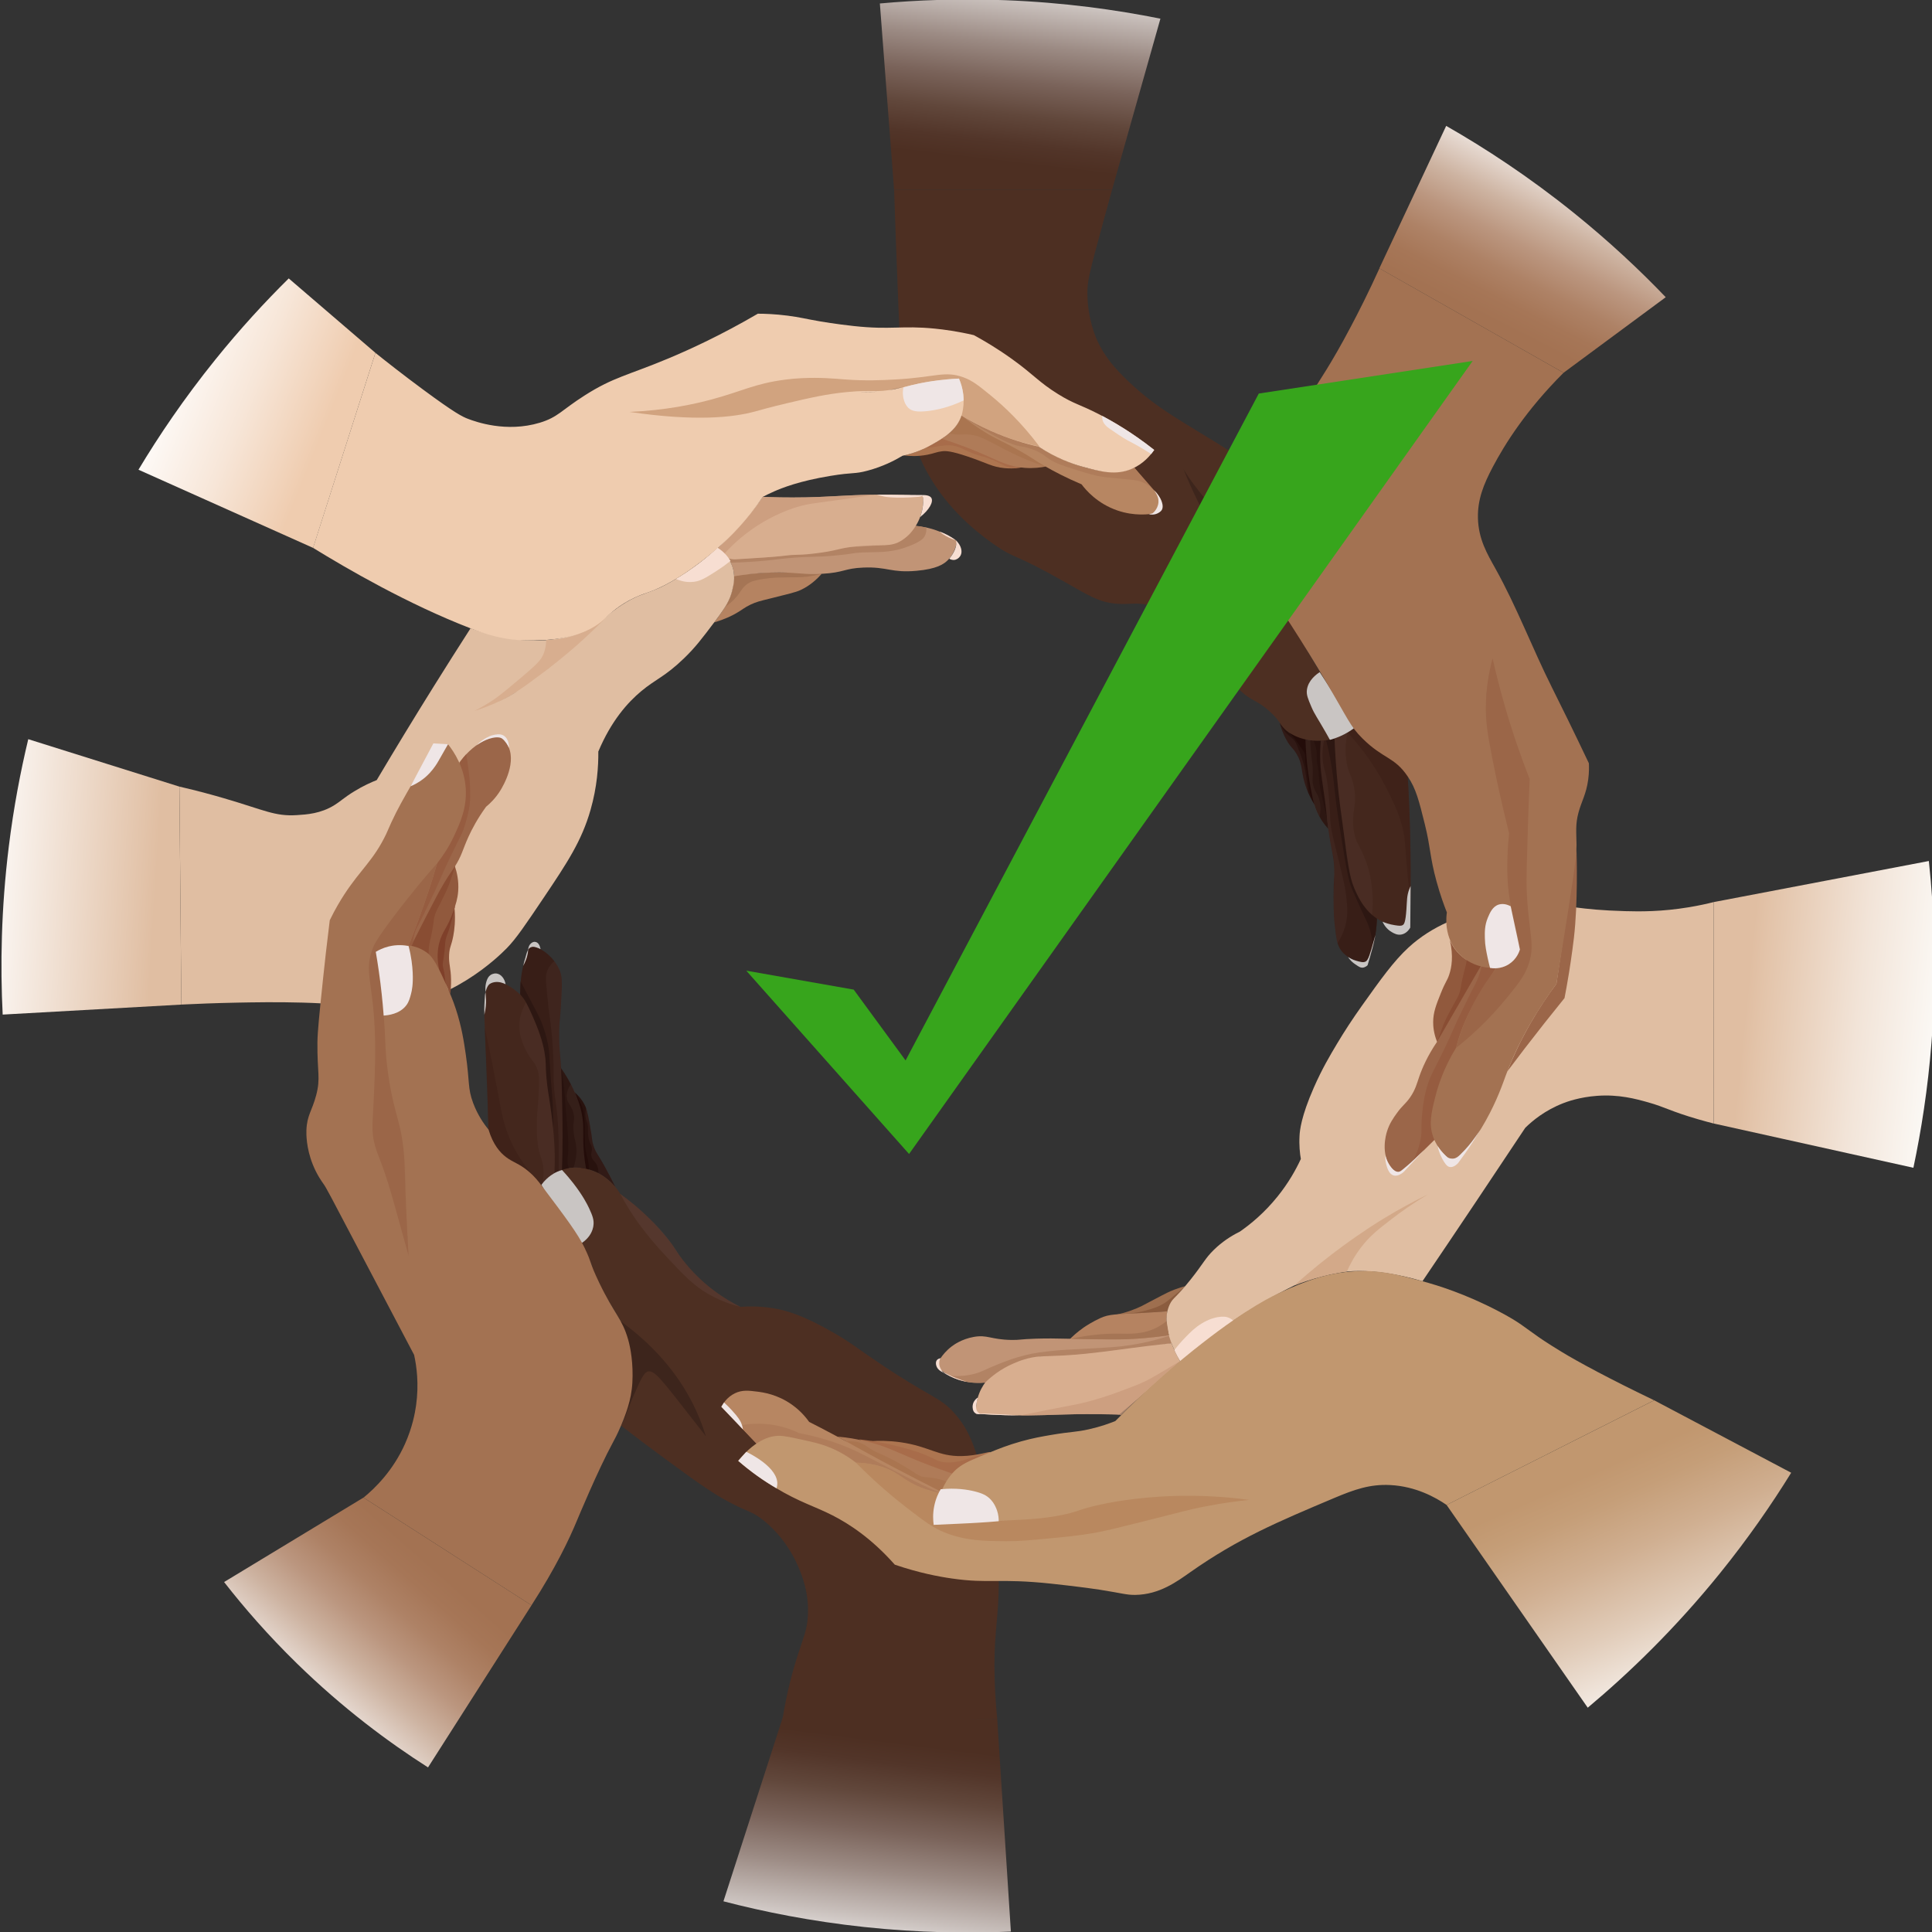 <?xml version="1.0" encoding="utf-8"?>
<!-- Generator: Adobe Illustrator 24.1.2, SVG Export Plug-In . SVG Version: 6.00 Build 0)  -->
<svg version="1.1" id="Слой_1" xmlns="http://www.w3.org/2000/svg" xmlns:xlink="http://www.w3.org/1999/xlink" x="0px" y="0px"
	 viewBox="0 0 850.39 850.39" style="enable-background:new 0 0 850.39 850.39;" xml:space="preserve">
<rect x="0" y="0" width="850.39" height="850.39" fill="#333333" stroke="none"/>
<style type="text/css">
	.st0{fill:#B58361;}
	.st1{fill:#28120E;}
	.st2{fill:#9E6F4F;}
	.st3{fill:#A57555;}
	.st4{opacity:0.75;fill:#845638;enable-background:new    ;}
	.st5{opacity:0.15;fill:#694B43;enable-background:new    ;}
	.st6{fill:#230C09;}
	.st7{fill:#C19476;}
	.st8{fill:#2D1712;}
	.st9{fill:#B28364;}
	.st10{fill:#381E17;}
	.st11{fill:#D8AE8F;}
	.st12{fill:#44271D;}
	.st13{opacity:0.75;fill:#C99A7B;enable-background:new    ;}
	.st14{opacity:0.49;fill:#3A1D15;enable-background:new    ;}
	.st15{fill:url(#SVGID_1_);}
	.st16{fill:url(#SVGID_2_);}
	.st17{fill:#E0BEA2;}
	.st18{fill:#4D2F22;}
	.st19{opacity:0.29;fill:#684D49;enable-background:new    ;}
	.st20{fill:#C9C5C3;}
	.st21{fill:#F7DED2;}
	.st22{fill:#D3A989;}
	.st23{fill:#3D251C;}
	.st24{fill:#91593D;}
	.st25{fill:#AD7550;}
	.st26{fill:#895037;}
	.st27{fill:#7F402A;}
	.st28{fill:#894D33;}
	.st29{fill:#A86C4A;}
	.st30{fill:#9B6649;}
	.st31{fill:#AF7B58;}
	.st32{fill:#AA7550;}
	.st33{fill:#B78662;}
	.st34{fill:#965C40;}
	.st35{fill:#AF7C5A;}
	.st36{fill:#A37252;}
	.st37{fill:#EFCCAF;}
	.st38{fill:#C1976F;}
	.st39{opacity:0.49;fill:#B2794F;enable-background:new    ;}
	.st40{fill:#9B6648;}
	.st41{fill:#EFE6E6;}
	.st42{fill:url(#SVGID_3_);}
	.st43{fill:url(#SVGID_4_);}
	.st44{fill:url(#SVGID_5_);}
	.st45{fill:url(#SVGID_6_);}
	.st46{fill:url(#SVGID_7_);}
	.st47{fill:url(#SVGID_8_);}
	.st48{fill:#37A51C;}
</style>
<g id="Слой_1_1_">
	<path class="st0" d="M314.36,273.93c4.45-1.25,7.69-2.85,9.8-4.07c2.72-1.57,3.44-2.41,6.14-3.71c2.66-1.28,4.45-1.66,8.71-2.71
		c7.55-1.87,11.33-2.8,13.13-3.62c2.48-1.12,5.95-3.17,9.52-7.23c-6.16-0.47-12.92-0.71-20.18-0.57c-6.59,0.13-12.74,0.55-18.4,1.15
		c-0.08,6.13-1.66,9.86-2.63,11.69c-0.64,1.2-1.79,3.06-2.8,4.56C316.38,271.33,315.23,272.85,314.36,273.93z"/>
	<path class="st1" d="M252.97,480.82c1.29,1.11,3.04,2.91,4.38,5.52c0.62,1.22,1.19,2.7,2.28,8.76c1.25,6.92,0.8,6.68,1.52,8.95
		c0.97,3.05,1.97,4.08,4.76,8.95c1.26,2.2,3.03,5.42,4.95,9.48c-1.01-1.25-2.42-2.74-4.34-4.14c-3.26-2.38-6.47-3.4-8.55-3.88
		c-1.06-6.14-1.34-11.12-1.39-14.6c-0.06-3.94,0.16-7.24-0.95-11.8C254.88,484.91,253.78,482.44,252.97,480.82z"/>
	<path class="st2" d="M517.04,567.6c-2.39,0.91-4.1,1.8-5.71,2.64c-8.15,4.26-7.94,4.19-8.8,4.62c-2.49,1.22-6.21,2.75-11.23,3.81
		c7.51-0.49,15.03-0.99,22.54-1.48c0.17-0.93,0.54-2.32,1.43-3.79c0.71-1.17,1.38-1.8,2.76-3.24c0.88-0.92,2.15-2.28,3.67-4.05
		C520.54,566.4,518.93,566.87,517.04,567.6z"/>
	<path class="st1" d="M566.2,325.59c1.91,3.46,2.82,3.45,4.47,6.19c3.09,5.1,1.7,8.02,4.38,15.23c1.14,3.07,2.44,5.37,3.23,6.66
		c-1.28-5.51-2.38-11.69-3.05-18.47c-0.33-3.39-0.53-6.65-0.62-9.75c-1.55-0.26-4.35-0.95-7.18-3.01c-2.07-1.51-3.39-3.19-4.16-4.37
		C563.72,319.9,564.55,322.61,566.2,325.59z"/>
	<path class="st3" d="M323.05,255.67c-0.34,4.8-2.15,8.69-3.89,11.46c3.22-2.18,5.12-4.39,6.27-6.06c0.94-1.36,2.05-3.31,4.45-4.61
		c0.97-0.52,1.8-0.75,2.51-0.92c4.69-1.15,9.2-1.29,9.72-1.31c8.73-0.22,9.57,0.01,12.9-0.38c2.94-0.35,5.28-0.89,6.74-1.27
		c-5.79-0.29-10.7-0.43-14.51-0.5c-6.16-0.11-9.4-0.03-12.55,0.19c-3,0.21-5.71,0.53-6.17,0.59c-2.05,0.25-3.88,0.52-5.41,0.78
		C323.12,254.3,323.1,254.97,323.05,255.67z"/>
	<path class="st4" d="M521.69,566.1c-1.23,1.09-3.03,2.65-5.26,4.47c-1.83,1.5-2.77,2.27-3.65,2.84c-2.77,1.82-5.25,2.54-7.98,3.3
		c-2.32,0.65-5.54,1.34-9.48,1.56c3.62,0.05,7.52-0.05,11.64-0.37c2.42-0.18,4.74-0.43,6.96-0.71c0.58-1.05,1.2-2.12,1.89-3.22
		C517.73,570.95,519.74,568.33,521.69,566.1z"/>
	<path class="st5" d="M257.99,487.84c-0.47,1.91-0.35,3.37-0.15,4.36c0.25,1.25,0.57,1.42,0.84,2.86c0.29,1.55-0.04,1.52,0.18,4.1
		c0.16,1.97,0.45,3.08,0.92,4.1c0.25,0.54,0.27,0.45,0.44,0.84c0.8,1.91-0.15,2.96,0.07,4.68c0.29,2.15,2,2.22,2.8,5.04
		c0.31,1.1,0.33,2.07,0.29,2.69c0.42,0.17,0.85,0.37,1.29,0.59c2.89,1.47,4.88,3.58,6.2,5.37c-1.54-3.65-3.09-6.38-4.23-8.21
		c-1.01-1.62-2.26-3.43-3.8-6.45c-0.84-1.66-1.27-2.51-1.69-3.77c-0.62-1.89-0.47-2.45-1.13-6.68c-0.21-1.33-0.49-3.12-0.97-5.31
		C258.66,490.25,258.26,488.8,257.99,487.84z"/>
	<path class="st6" d="M255.92,486.38c0.27,0.7,0.59,1.54,0.88,2.69c0.2,0.8,0.45,2.02,0.58,6.33c0.04,1.47,0.02,1.58,0.07,4.91
		c0.04,2.51,0.06,3.77,0.07,3.95c0.3,3.94,1.36,5.17,1.64,9.04c0.1,1.4,0.05,2.52,0.01,3.16c-0.98-0.35-1.97-0.69-2.95-1.03
		c-0.51-1.37-1.16-3.43-1.54-5.99c-0.91-6.13,0.53-9.77,0.81-14.62c0.19-3.35-0.14-8.11-2.52-14.01
		C254.04,482.37,255.08,484.22,255.92,486.38z"/>
	<path class="st5" d="M563.27,318.08c0.96,2.35,2.15,3.87,3.06,4.81c1.59,1.65,2.37,1.65,3.59,3.31c0.61,0.84,1.1,2.13,2.1,4.71
		c0.47,1.22,0.96,2.5,1.48,4.3c0.5,1.7,0.8,3.09,0.97,3.94c0.32,1.57,0.49,2.96,0.82,5.68c0.19,1.59,0.34,2.93,0.44,3.89
		c-1.27-2.8-1.82-4.97-2.08-6.48c-0.09-0.5-0.31-1.9-0.7-3.96c-0.28-1.44-0.41-2.16-0.52-2.56c-0.72-2.52-1.91-4.23-2.19-4.62
		c-0.36-0.5-0.29-0.33-1.67-2.1c-0.81-1.03-1.2-1.54-1.5-1.96c-1.04-1.46-1.58-2.72-2.19-4.15
		C564.36,321.68,563.76,320.05,563.27,318.08z"/>
	<path class="st6" d="M567.7,322.66c0.53,0.54,1.21,1.27,1.96,2.19c0.77,0.95,0.85,1.17,2.23,3.15c1.91,2.75,2.49,3.37,2.61,4.68
		c0.04,0.5-0.04,0.37-0.04,1.34c0.01,1.9,0.35,3.26,0.54,4.14c0.37,1.69,0.48,3.43,0.73,5.14c0.76,5.26,0.89,6.13,1.38,7.52
		c0.46,1.32,1.52,3.93,2.11,3.8c0.55-0.12,0.42-2.59,0.35-4.84c-0.4-13.17,1.6-17.67-1.99-21.87c-0.39-0.46-1.07-1.17-2.11-1.88
		c-0.19-0.58-0.66-1.78-1.84-2.76c-0.41-0.34-1.7-1.42-3.57-1.34C568.95,321.98,568.12,322.4,567.7,322.66z"/>
	<path class="st7" d="M402.61,231.43c2.79,0.22,6.6,0.83,10.83,2.5c3.01,1.2,5.46,2.63,7.33,3.91c0.15,0.15,0.3,0.3,0.45,0.45
		c-0.35,2.05-1.23,5.29-3.78,8.01c-1.91,2.04-5.15,4.16-14.08,4.95c-11.16,0.99-12.65-1.85-23.32-1.43
		c-8.55,0.34-8.21,2.19-18.37,2.76c-7.88,0.44-9.83-0.58-18.65-0.59c-4.61-0.01-11.45,0.25-19.91,1.65
		c-0.03-1.16-0.22-2.99-1.06-5.04c-0.84-2.05-1.98-3.49-2.76-4.34c2.92,1.18,3.17,1.29,3.17,1.29c2.31-0.02,5.82-0.11,10.09-0.38
		c7.44-0.48,11.6-1.18,25.46-3.21c14.53-2.13,21.8-3.18,22.07-3.19c7.35,0,13.83,1.1,19.04-3.14
		C400.89,234.19,401.98,232.55,402.61,231.43z"/>
	<path class="st8" d="M247.07,470.3c1.78,2.53,3.96,6.05,5.9,10.52c1.08,2.49,2.32,5.35,3.09,9.28c0.9,4.6,0.35,6.53,0.61,12.61
		c0.12,2.77,0.43,6.82,1.31,11.75c-1.47-0.37-3.66-0.73-6.3-0.46c-1.74,0.18-3.21,0.59-4.33,1c0.2-8.66,0.25-17.56,0.15-26.7
		C247.43,482.18,247.28,476.19,247.07,470.3z"/>
	<path class="st0" d="M470.6,589.73c1.51-1.54,3.61-3.46,6.32-5.36c1.01-0.71,3.95-2.61,7.28-4.14c4.15-1.91,6.69-1.65,19.48-2.38
		c2.2-0.13,5.74-0.34,10.16-0.67c-0.25,1.39-0.45,3.24-0.31,5.41c0.14,2.08,0.55,3.83,0.96,5.14c-9.77,2.19-21.56,3.65-34.83,2.87
		C476.51,590.41,473.49,590.11,470.6,589.73z"/>
	<path class="st8" d="M574.61,325.45c0.06,1.97,0.18,4.7,0.46,7.96c0.26,3.01,0.61,6.98,1.54,11.98c1.26,6.75,2.06,10.82,4.91,15.32
		c1.15,1.82,2.31,3.19,3.14,4.09c-0.44-4.55-0.9-8.26-1.24-10.76c-1.18-8.91-2.04-12.34-2.28-18.47c-0.16-4.11,0.02-7.46,0.2-9.58
		c-1.04,0.05-2.23,0.05-3.53-0.07C576.62,325.83,575.55,325.65,574.61,325.45z"/>
	<path class="st5" d="M251.29,477.26c-0.86,1.2-1.92,3.09-1.84,5.37c0.1,3.07,2.15,3.71,3.02,7.52c0.67,2.93-0.4,3.18,0,7.88
		c0.29,3.42,0.92,3.98,1.17,6.7c0.21,2.18,0.13,5.32-1.23,9.29c0.78-0.09,1.77-0.15,2.92-0.02c1.04,0.11,1.93,0.33,2.63,0.56
		c-0.25-1.37-0.61-3.55-0.86-6.25c-0.67-7.38,0.31-9.88-0.72-16.27c-0.5-3.08-1.21-5.5-1.67-6.91
		C253.63,481.84,252.35,479.18,251.29,477.26z"/>
	<path class="st5" d="M576.74,325.83c0.04,1.26,0.12,3.13,0.32,5.4c0.23,2.62,0.39,3.12,0.59,5.06c0.6,6.02-0.41,6.34,0.41,9.52
		c0.8,3.09,1.86,3.16,2.66,6.24c0.79,3.02,0.49,5.72,0.12,7.53c-0.52-0.85-1.22-2.11-1.83-3.71c-0.65-1.69-0.92-3.03-1.3-4.95
		c-0.71-3.68-1.07-5.52-1.34-7.27c-0.43-2.77-1.01-6.52-1.4-11.51c-0.21-2.68-0.31-4.96-0.36-6.67
		C575.33,325.58,576.03,325.7,576.74,325.83z"/>
	<path class="st3" d="M606.33,532.87c0.28-4.07,1.73-7.37,3.14-9.71c-2.6,1.85-4.13,3.73-5.06,5.14c-0.76,1.15-1.65,2.81-3.59,3.9
		c-0.78,0.44-1.46,0.63-2.02,0.78c-3.78,0.98-7.42,1.1-7.85,1.1c-7.05,0.19-7.72-0.01-10.41,0.33c-2.37,0.29-4.27,0.75-5.44,1.08
		c4.67,0.25,8.64,0.36,11.71,0.42c4.98,0.09,7.58,0.03,10.13-0.16c2.42-0.18,4.61-0.45,4.98-0.5c1.66-0.21,3.13-0.44,4.37-0.66
		C606.28,534.04,606.29,533.47,606.33,532.87z"/>
	<path class="st1" d="M247.07,470.3c0.28,1.51,0.6,3.45,0.9,5.72c0.19,1.43,0.31,2.57,0.38,3.23c0.3,2.89,0.38,4.73,0.5,6.72
		c0.25,4.11,0.38,3.62,0.92,10.63c0.28,3.58,0.33,4.87,0.35,6.3c0.02,2.57,0.03,3.86-0.07,5.03c-0.17,1.84-0.45,3.07-0.07,4.84
		c0.21,0.97,0.52,1.73,0.77,2.23c-1.36,0.49-2.71,0.97-4.07,1.46c0.15-3.14,0.27-6.32,0.35-9.55c0.3-12.46-0.01-24.35-0.77-35.61
		C246.52,470.94,246.8,470.62,247.07,470.3z"/>
	<path class="st1" d="M578.11,325.95c0.42,0.87,1,2.26,1.28,4.04c0.27,1.68,0.03,2.12,0.21,4.5c0.16,2.22,0.4,2.14,0.72,5.01
		c0.27,2.44,0.12,2.61,0.41,4.96c0.19,1.5,0.4,2.59,0.66,3.99c0.4,2.09,0.71,3.3,1.33,5.94c0.33,1.39,0.81,3.45,1.37,5.98
		c0.83-4.84,0.82-8.72,0.69-11.26c-0.23-4.32-0.95-6.6-1.8-12.73c-0.63-4.52-0.94-8.18-1.09-10.42c-0.48,0.03-0.99,0.06-1.52,0.06
		C579.56,326.04,578.81,326.01,578.11,325.95z"/>
	<path class="st9" d="M320.41,245.64c0.21,0.29,0.42,0.6,0.63,0.95c0.23,0.38,0.43,0.75,0.6,1.1c2.79-0.07,7.01-0.24,12.14-0.64
		c6.78-0.53,7.39-0.86,13.64-1.41c9.82-0.86,10.8-0.24,20.57-1.15c7.87-0.73,6.76-1.08,11.59-1.31c5.7-0.26,9.42,0.13,15.3-1.15
		c0,0,2.4-0.52,5.73-1.84c4.94-1.96,5.92-3.35,6.3-3.99c0.85-1.45,0.91-2.97,0.85-3.96c-0.85-0.19-1.75-0.36-2.7-0.51
		c-0.85-0.13-1.66-0.23-2.43-0.31c-0.32,0.8-0.95,2.13-2.13,3.46c0,0-1.87,2.11-5.16,3.42c-3.8,1.51-13.84,2.68-27.19,2.36
		c-7.32,1.27-14.64,2.55-21.96,3.82c-4.29,0.48-8.8,0.87-13.51,1.13c-3.83,0.22-7.53,0.33-11.09,0.37
		C321.19,245.88,320.8,245.76,320.41,245.64z"/>
	<path class="st10" d="M228.99,437.8c-0.07-2.96,0.09-6.74,0.95-11.04c0.87-4.35,2.2-7.94,3.43-10.66c1.25,0.28,3.03,0.82,4.95,1.91
		c0.65,0.37,5.8,3.38,8.19,9.52c1.09,2.81,0.87,6.98,0.38,15.23c-0.36,6.04-0.65,6.58-0.76,10.66c-0.15,5.58,0.27,9.39,0.57,12.94
		c0.44,5.09,0.56,10.92,0.81,22.56c0.14,6.44,0.2,15.31-0.15,26.08c-1.11,0.56-2.23,1.11-3.34,1.68
		c-0.68-14.34-1.22-20.42-1.61-23.26c-0.04-0.27-0.43-3.16-0.92-7.06c-0.3-2.38-0.45-3.57-0.54-4.45c-0.27-2.68-0.35-4.66-0.5-8.46
		c-0.17-4.26-0.15-5.08-0.38-7.28c-0.13-1.2-0.34-2.54-0.7-4.27c-0.55-2.61-2.23-9.68-6.57-17.8
		C231.4,441.46,230.04,439.34,228.99,437.8z"/>
	<path class="st7" d="M433.74,608.45c-2.44,0.33-7.6,0.69-13.33-1.71c-3.8-1.59-6.43-3.81-8-5.36c0.53-1.17,1.06-2.35,1.58-3.53
		c0.94-1.4,2.5-3.37,4.89-5.2c0.9-0.68,4.36-3.23,9.71-4.19c6.03-1.08,7.4,1.16,16.56,1.33c3.96,0.07,3.62-0.35,11.04-0.57
		c4.98-0.15,8.55-0.07,11.8,0c17.68,0.37,26.68,0.53,34.81-0.15c3.19-0.27,7.19-0.7,11.81-1.45c0.39,1.17,0.78,2.33,1.16,3.49
		c-2.86,0.32-7.23,0.83-12.56,1.52c-17.79,2.32-18.65,3.13-27.26,3.9c-15.33,1.38-16.95-0.81-24.89,1.61
		C443.04,600.63,437.28,605.13,433.74,608.45z"/>
	<path class="st10" d="M581.34,326c-0.16,1.93-0.35,5.07-0.22,8.95c0.18,5.63,0.89,8.65,2.01,16.94c1.06,7.79,0.61,6.43,1.53,12.9
		c1.58,11.16,2.41,11.67,2.62,17.56c0.15,4.23-0.28,3.78-0.29,12.42c0,7.06,0.28,10.13,0.43,11.56c0.67,6.33,1,9.49,2.86,11.99
		c3.08,4.16,8.38,5.26,11.56,5.57c0.92-2.21,1.83-4.79,2.57-7.71c1.14-4.51,1.56-8.58,1.67-11.9c-5.43-4.84-8.21-9.55-9.71-12.76
		c-1.89-4.04-1.19-4.49-4.76-24.75c-0.94-5.31-1.71-9.43-2.28-15.61c-0.27-2.9-0.3-4.23-0.57-8.57c-0.26-4.16-0.67-10.19-1.35-17.65
		C585.38,325.32,583.36,325.66,581.34,326z"/>
	<path class="st9" d="M417.75,605.5c2.61,0.27,6.62,0.39,11.22-0.82c3.56-0.93,4.33-1.84,10.59-4.3c3.27-1.28,6.83-2.68,11.52-3.84
		c4.6-1.14,8.2-1.53,12.74-1.99c4.25-0.44,6.63-0.51,11.61-0.77c9.45-0.49,14.17-0.74,18.47-1.23c5.07-0.58,12.2-1.79,20.76-4.6
		c0.37,1.11,0.74,2.22,1.11,3.33c-4.94,0.83-10.01,1.6-15.22,2.29c-10.58,1.41-20.74,2.37-30.42,3c-4,0.18-8,0.37-12.01,0.55
		c-1.07,0.25-2.59,0.65-4.38,1.27c-3.71,1.28-6.2,2.68-8.98,4.22c-2.45,1.36-6.14,3.38-11.04,6c-1.26,0.09-2.97,0.14-4.98-0.01
		c-1.36-0.11-3.46-0.28-6.09-1.06C421.39,607.15,419.67,606.53,417.75,605.5z"/>
	<path class="st5" d="M241.07,426.82c-1.01,2.26-0.85,4.29-0.58,7.26c0.7,7.68,0.96,9.63,0.96,9.63c0.78,5.9,1.17,8.85,1.5,12.47
		c0.18,2.02,0.47,5.57,0.61,9.98c0.17,5.1-0.02,6.01,0.15,9.83c0.23,5.16,0.83,8.86,1.08,10.59c0.71,5,1.37,13.55,1.08,29.05
		c0.37-0.18,0.77-0.36,1.19-0.52c0.1-0.04,0.21-0.08,0.3-0.12c0.07-2.28,0.15-4.96,0.2-7.96c0.02-1.24,0.06-3.81,0.07-7.02
		c0.01-5.29-0.07-9.18-0.23-16.73c-0.12-5.62-0.18-8.46-0.3-10.48c-0.15-2.59-0.27-3.53-0.65-9.41c-0.31-4.78-0.35-5.96-0.35-7.48
		c0.01-2.69,0.18-5.14,0.29-6.83c0.12-1.73,0.16-1.9,0.39-4.57c0.52-6.23,0.62-9.17,0.5-12.13c-0.08-2.09-0.22-2.86-0.37-3.5
		c-0.64-2.68-1.96-4.64-2.92-5.81C243.1,423.8,241.87,425.01,241.07,426.82z"/>
	<path class="st8" d="M229.18,431.98c0.7,1.37,1.8,3.52,3.17,6.14c3.48,6.64,4.42,8.12,5.63,10.95c0.34,0.8,1.96,4.64,3.07,9.83
		c0.97,4.52,0.58,5.5,1.54,17.81c0.4,5.11,0.49,5.33,0.66,8.44c0.28,5.13,0.28,9.33,0.23,12.12c-1.87-7.92-3.26-14.41-4.18-18.85
		c-2.75-13.34-3.74-20.16-6.96-30.83c-1.31-4.33-2.55-7.83-3.37-10.08C229.05,435.66,229.12,433.82,229.18,431.98z"/>
	<path class="st5" d="M582.83,325.9c-0.54,2.4-0.69,4.44-0.71,5.94c-0.03,2.2,0.22,3.8,0.29,4.21c0.25,1.56,0.6,2.69,0.72,3.08
		c1.12,3.78,1.59,9.08,1.99,13.82c0.52,6,0.13,5.49,0.54,9.36c0.44,4.17,0.98,5.67,3.76,17.12c2.29,9.41,2.71,11.66,3.07,14.43
		c0.92,7.15,0.43,10.41,0,12.36c-0.88,3.98-2.51,7.01-3.74,8.93c-0.14-0.53-0.34-1.34-0.52-2.35c-0.15-0.81-0.28-1.65-0.57-4.34
		c-0.2-1.85-0.3-2.79-0.37-3.7c-0.15-2.01-0.2-3.6-0.22-4.69c-0.08-3.97,0.04-7.3,0.15-13.13c0.09-5.19,0.06-6.18-0.07-7.53
		c-0.24-2.49-0.56-3.41-1.22-6.87c-0.81-4.19-1.21-7.35-1.71-11.29c-0.63-4.92-0.47-4.99-1.14-9.9c-0.49-3.63-0.63-3.93-1.06-7.32
		c-0.46-3.58-0.76-5.94-0.88-8.96c-0.09-2.24-0.11-5.34,0.23-9.05C581.84,325.97,582.34,325.93,582.83,325.9z"/>
	<path class="st8" d="M583.71,325.78c0.6,2.42,1.44,6.07,2.22,10.55c0.98,5.65,1.26,9.15,1.84,14.17
		c0.73,6.37,1.43,10.71,2.79,19.16c1.91,11.92,2.91,17.95,4.58,21.77c3.93,8.96,5.01,11.15,5.01,11.15
		c0.98,1.97,1.79,3.51,2.56,5.83c1.12,3.41,1.44,6.38,1.53,8.36c0.47-1.76,0.9-3.73,1.23-5.89c0.37-2.41,0.54-4.63,0.6-6.61
		c-2.45-3.36-5.71-8.49-8.27-15.31c-1.17-3.1-1.86-5.7-2.46-8.19c-2.21-9.24-3.96-20.91-5.12-44.82c-0.13-2.76-0.31-6.85-0.47-11.85
		c-1.07,0.44-2.32,0.88-3.74,1.22C585.21,325.55,584.43,325.69,583.71,325.78z"/>
	<path class="st11" d="M335.78,218.7c4.14,0.16,10.8,0.34,19.04,0.19c12.08-0.21,17.31-0.95,28.17-1.14
		c5.38-0.1,13.44-0.08,23.41,0.57c0.12,2.18,0.12,7.77-3.43,13.33c-0.7,1.09-2.53,3.9-5.82,6.06c-5.28,3.47-8.82,1.67-20,2.75
		c-8.51,0.82-8.36,2.05-19.65,3.28c-7.43,0.81-5.97,0.11-12.62,0.91c-3.81,0.46-9.44,0.81-20.71,1.53c-0.7,0.04-2.14,0.12-3.77-0.52
		c-2.43-0.96-3.86-2.97-4.62-4.28c3.59-3.34,7.39-7.2,11.23-11.61C330.34,225.94,333.24,222.22,335.78,218.7z"/>
	<path class="st12" d="M216.43,432.47c3.83-1.77,10,2.81,12.56,5.33c2.11,2.07,3.23,4.55,5.39,9.43c2.25,5.09,4.77,10.91,5.67,18.78
		c0.38,3.37-0.01,2.9,0.46,8.3c0.45,5.17,0.93,6.91,1.84,13.31c0.54,3.81,1.29,9.18,1.63,15.46c0.2,3.74,0.29,8.32,0.03,13.57
		c-0.98,0.63-2.15,1.52-3.32,2.74c-0.9,0.94-1.61,1.86-2.14,2.66c-4.44-4.03-8.29-6.95-11-8.88c-3.31-2.35-4.73-3.1-6.55-4.95
		c-3.81-3.87-5.37-8.5-6.09-11.8c-0.05-3.51-0.16-9.18-0.38-16.18C213.46,446.66,211.39,434.79,216.43,432.47z"/>
	<path class="st11" d="M429.62,622.25c9.54,0.7,17.36,0.81,22.84,0.76c10.01-0.08,16.66-0.69,30.46-0.57
		c4.09,0.03,7.46,0.12,9.71,0.19c2.75-2.3,5.5-4.64,8.27-7.01c6.38-5.48,12.57-10.95,18.57-16.4c-1.12-1.96-2.2-4.11-3.19-6.46
		c-0.22-0.51-0.42-1.03-0.62-1.53c-7.87,0.86-14.27,1.67-18.65,2.26c-5.47,0.73-17.47,2.39-25.42,2.93
		c-3.24,0.22-6.29,0.36-6.29,0.36c-4.1,0.18-5.55,0.15-7.01,0.23c-5.57,0.31-9.97,2.17-12.28,3.17c-5.7,2.47-9.78,5.81-12.38,8.37
		c-1.04,1.42-2.53,3.81-3.38,7.09C429.54,618.32,429.52,620.65,429.62,622.25z"/>
	<path class="st12" d="M619.62,341.82c0.62,10.46,1.05,21.37,1.21,32.69c0.17,11.67,0.06,22.92-0.29,33.69
		c-2.87,0.08-8.8-0.17-14.47-3.9c-5.41-3.57-7.73-8.44-9.71-12.76c-1.87-4.08-2.48-6.97-5.21-27.28
		c-1.16-8.64-1.75-13.02-2.08-16.23c-0.94-8.91-1.42-16.72-1.68-23.05c1.25-0.38,2.71-0.93,4.26-1.73c2.16-1.11,3.84-2.38,5.08-3.46
		c0.91,1.61,2.41,3.74,4.81,5.54c2.68,2.01,4.01,1.76,7.35,4.07c2.62,1.81,4.27,3.67,5.64,5.21
		C616.02,336.26,617.88,338.66,619.62,341.82z"/>
	<path class="st13" d="M315.79,241.35c0.52,0.32,1.09,0.72,1.67,1.19c0.51,0.42,0.96,0.83,1.35,1.22c3.97-4.4,9.59-9.57,17.16-14.01
		c7.28-4.27,13.48-6.18,14.89-6.6c5.09-1.52,7.74-1.61,21.34-3.53c5.59-0.79,10.1-1.47,12.84-1.9c-2.99,0.08-7.47,0.21-12.92,0.44
		c-6.35,0.27-9.94,0.49-12.66,0.62c-5.5,0.26-13.46,0.43-23.68-0.07c-0.95,1.4-2.28,3.31-3.97,5.52c-3.73,4.89-7.13,8.56-9.34,10.82
		C320.76,236.79,318.53,238.96,315.79,241.35z"/>
	<path class="st13" d="M519.4,599.1c-1.21,0.73-2.96,1.8-5.1,3.07c-4.15,2.47-6.22,3.7-8.08,4.71c-3.41,1.83-5.95,2.8-10.75,4.61
		c-4.7,1.77-10.76,4.05-18.93,6.04c-3.33,0.81-3.4,0.69-14.94,2.97c-5.39,1.06-9.77,1.96-12.59,2.53c2.6-0.01,6.49-0.05,11.26-0.17
		c4.53-0.12,4.54-0.18,8.93-0.28c0.63-0.01,8.62-0.2,14.04-0.12c2.34,0.03,3.92,0.12,5.6,0.09c0.35,0,0.88,0,1.95,0.03
		c0.62,0.01,1.15,0.03,1.83,0.15c0.35,0.07,0.64,0.14,0.83,0.19c4.68-4.71,9.7-9.52,15.07-14.37
		C512.19,605.23,515.83,602.08,519.4,599.1z"/>
	<path class="st5" d="M231.55,441.25c-2.47,4.15-2.89,7.72-2.95,9.63c-0.23,6.6,3.14,12.01,4.27,13.84c1.69,2.73,2.46,2.91,3.4,5.27
		c1.05,2.62,1.1,4.85,0.89,9.67c-0.31,7.44-0.66,8.28-0.82,13.1c-0.09,2.76-0.19,6.54,0.41,11.26c0.61,4.75,2.22,6.37,2.46,10.85
		c0.16,3.07-0.28,5.59-0.66,7.19c0.57-0.86,1.33-1.86,2.36-2.89c1.1-1.11,2.2-1.92,3.11-2.51c0.21-3.81,0.19-6.89,0.14-8.9
		c-0.21-9.16-1.48-17.77-2.86-27.06c-0.2-1.36-0.65-4.3-0.93-8.3c-0.22-3.09-0.15-4.12-0.26-5.87c-0.3-4.77-1.51-8.22-3.3-13.31
		C235.69,450.04,234.03,445.91,231.55,441.25z"/>
	<path class="st14" d="M213.38,452.35c2.72,12.58,4.66,22.64,5.93,29.47c1.53,8.24,2.34,13.26,5.22,19.8
		c3.12,7.09,7.06,12.31,9.98,15.66c-1.7-1.31-4.31-3.25-7.62-5.47c-3.54-2.38-4.62-2.89-6.05-4.18c-1.99-1.8-4.4-4.87-5.78-10.38
		C214.5,482.28,213.94,467.31,213.38,452.35z"/>
	
		<linearGradient id="SVGID_1_" gradientUnits="userSpaceOnUse" x1="-37.552" y1="-21.12" x2="-121.692" y2="-22.523" gradientTransform="matrix(0.921 0.388 0.388 -0.921 186.439 181.48)">
		<stop  offset="0" style="stop-color:#EFCCAF"/>
		<stop  offset="0.427" style="stop-color:#F7E6D8"/>
		<stop  offset="0.791" style="stop-color:#FDF8F4"/>
		<stop  offset="1" style="stop-color:#FFFFFF"/>
	</linearGradient>
	<path class="st15" d="M165.25,155.31c-12.72-10.92-25.44-21.84-38.16-32.76c-10.41,10.28-21.42,22.21-32.47,35.94
		c-13.67,16.97-24.74,33.37-33.67,48.26c25.62,11.47,51.24,22.94,76.87,34.41C146.96,212.55,156.1,183.93,165.25,155.31z"/>
	<path class="st5" d="M593.14,322.41c-0.65,2.94-1.25,7.26-0.55,12.33c0.74,5.42,2.18,5.97,3.28,11.15
		c1.91,9.02-1.52,11.65,0.1,20.26c1,5.33,2.66,6.15,4.91,11.97c2.08,5.36,4.05,13.39,3.08,24.56c-0.84-0.78-2.01-1.94-3.23-3.48
		c-3.08-3.89-4.51-7.7-5.4-10.44c-2.14-6.63-2.57-11.71-3.74-21.41c-1.3-10.67-1.25-8.29-2.08-15.7c-0.8-7.09-1.62-16.12-2.1-26.7
		C589.32,324.12,591.23,323.27,593.14,322.41z"/>
	<path class="st14" d="M595.64,320.63c-0.83,0.59-1.66,1.19-2.49,1.79c1.89,2.04,4.29,4.78,6.87,8.19
		c5.21,6.88,8.52,12.95,10.28,16.43c3.27,6.46,5.84,11.54,7.37,18.83c1.13,5.36,0.66,6.98,2.35,23.74c0.32,3.17,0.61,5.76,0.8,7.42
		c0.14-8.34,0.13-16.94-0.04-25.79c-0.19-10.14-0.59-19.95-1.16-29.42c-0.64-0.98-1.7-2.49-3.29-4.07c-2.04-2.03-3.53-2.8-7.16-5.25
		c-2.28-1.54-4.54-3.07-6.63-4.79C600.75,326.23,598.26,323.95,595.64,320.63z"/>
	
		<linearGradient id="SVGID_2_" gradientUnits="userSpaceOnUse" x1="4594.27" y1="-712.122" x2="4492.585" y2="-713.817" gradientTransform="matrix(-0.993 -0.117 -0.117 0.993 5247.673 1683.445)">
		<stop  offset="0" style="stop-color:#E0BEA2"/>
		<stop  offset="0.071" style="stop-color:#E3C4AA"/>
		<stop  offset="0.49" style="stop-color:#F2E4D8"/>
		<stop  offset="0.814" style="stop-color:#FBF8F4"/>
		<stop  offset="1" style="stop-color:#FFFFFF"/>
	</linearGradient>
	<path class="st16" d="M754.3,494.52c29.3,6.5,58.6,12.99,87.9,19.49c3.45-16.31,6.37-34.78,7.97-55.13
		c2.39-30.3,1.27-57.31-1.17-79.9c-31.57,6.03-63.14,12.05-94.7,18.08C754.3,429.55,754.3,462.04,754.3,494.52z"/>
	<path class="st17" d="M79.82,442.17c6.28-0.31,14.86-0.66,25.06-0.86c6.43-0.12,17.02-0.32,28.27,0
		c25.63,0.72,24.43,3.26,35.12,2.57c29.85-1.94,50.84-22.5,54.82-26.55c4.12-4.2,8.17-10.22,16.28-22.27
		c10.35-15.39,16.66-24.94,20.56-38.55c2.92-10.21,3.49-19.22,3.43-25.7c5.72-13.64,13.01-21.67,18.85-26.55
		c6.53-5.46,10.43-6.33,18.94-14.56c4.99-4.83,7.86-8.65,13.61-16.28c4.87-6.47,6.56-9.49,7.52-13.42c0.69-2.81,1.69-7.16-0.38-11.8
		c-1.69-3.8-4.6-5.92-6.09-6.85c-3.84,3.37-7.34,6.07-10.23,8.14c-5.3,3.82-9.28,6.09-10.86,6.97c-2.64,1.47-4.24,2.18-4.64,2.36
		c-1.55,0.68-3.96,1.65-6.01,2.36c-0.35,0.12-1.22,0.42-2.38,0.88c0,0-0.97,0.39-1.92,0.82c-6.01,2.74-11.55,7.39-11.55,7.39
		c-3.23,2.72-2.86,3.12-7.62,7.62c-5.8,5.5-10.95,9.7-14.47,12.56c-3.61,2.94-6.37,5.05-7.23,5.71c-2.56,1.95-7.27,5.55-11.04,7.99
		c-4.03,2.61-10.24,6.03-19.04,8.76c2.69-0.81,6.03-1.98,9.76-3.7c0.93-0.43,4.62-2.14,9.28-5.06c3.43-2.15,5.97-4.1,11.04-7.99
		c3.78-2.9,6.57-5.17,7.23-5.71c3.95-3.22,8.73-7.12,14.47-12.56c1.91-1.81,4.55-4.38,7.62-7.62c-1.87,1.71-4.67,3.96-8.42,6
		c-1.25,0.68-5.59,2.96-12.28,4.42c-13.21,2.9-24.6,0.24-31.41-1.43c-3.91-0.95-7.03-2-8.99-2.71c-5.43,8.44-10.85,17.01-16.28,25.7
		c-8.63,13.84-16.97,27.55-25.03,41.12c-2.34,0.93-5.88,2.49-9.9,4.95c-4.41,2.7-6,4.39-8.76,6.09c-6.02,3.73-12.11,4.1-16.56,4.38
		c-9.65,0.6-14.21-2.23-31.98-7.42c-4.64-1.36-11.36-3.22-19.63-5.14C79.25,378.22,79.53,410.2,79.82,442.17z"/>
	<path class="st18" d="M438.95,756.6c-0.41-4.04-0.93-10.1-1.14-17.47c-0.51-17.63,1.26-24.39,1.71-37.12
		c0.34-9.57,0.18-29.06-6.28-50.83c-4.26-14.36-6.41-21.58-13.13-29.12c-6.49-7.28-9.71-6.4-32.55-21.7
		c-10.91-7.31-12.34-8.96-20.56-13.71c-13.58-7.85-21.09-9.92-26.84-10.85c-5.94-0.95-10.95-0.83-14.28-0.57
		c-6.59-3.3-15.49-8.9-23.41-18.27c-2.65-3.13-4.81-6.23-6.57-9.14c-3.65-4.81-8.34-10.15-14.28-15.42
		c-2.93-2.6-5.81-4.87-8.57-6.85c-1.14-1.9-5.2-8.14-13.13-10.56c-2.19-0.67-7.02-2.06-12.56,0c-5.09,1.9-7.84,5.62-8.81,7.08
		c4.15,7.54,8.12,13.02,11.1,16.75l0,0c0,0,5.77,6.6,9.57,16.16c0.99,2.5,1.28,3.39,1.28,3.39c0.41,1.25,0.51,1.81,0.95,2.71
		c0.64,1.32,1.38,2.16,1.62,2.45c2.07,2.49,1.33,5.55,3.81,10.55c0,0,2.42,4.88,6.33,7.49l0,0c3.47,4.05,3.82,2.72,10.66,8.93
		c0.24,0.22,6.12,5.6,11.18,11.86c9.94,12.3,13.71,24.27,13.71,24.27s-3.76-11.97-13.71-24.27c-5.06-6.26-10.94-11.64-11.18-11.86
		c-5.71-5.19-7.32-5.5-10.66-8.93c-1.19-1.23-2.37-2.54-3.52-4.11c-4.25-5.8-5.83-11.37-6.61-13.93
		c-1.65-5.36-5.57-11.81-13.41-24.71c-5.94-9.76-11.08-16.76-11.1-16.75c-0.01,0,7.14,6.23,11.1,16.75c0,0,4.81,12.78,9.32,15.92
		c0.08,0.06,0.29,0.2,0.54,0.44c1.45,1.4,1.13,3.27,1.73,5.44c0.14,0.51,0.29,0.9,1.64,3.34c2.7,4.87,5.25,9.06,5.33,9.18
		c1.2,1.97,2.93,4.84,4.99,8.44c1.24,3.13,2.68,7.42,3.71,12.66c0.3,1.53,0.85,5.87,1.28,10.42c0.49,5.19-0.03,12.78-4.85,22.84
		c7.84,6.08,14.57,11.09,19.7,14.85c13.19,9.65,19.94,14.55,27.41,18.56c9.26,4.96,9.99,4.03,14.85,7.71
		c1.86,1.41,10.57,8.22,15.99,20.84c1.6,3.72,4.92,11.7,4.28,21.99c-0.39,6.29-2.02,9.44-4.57,17.42
		c-2.04,6.38-4.65,15.75-6.57,27.75C375.94,756.6,407.44,756.6,438.95,756.6z"/>
	<path class="st17" d="M754.3,397.06c-2.65,0.67-6.42,1.53-10.97,2.28c-11.94,1.98-21.46,1.9-27.98,1.71
		c-21.15-0.6-24.36-2.73-35.98-2.86c-7.72-0.08-38.46-0.41-59.39,18.85c-6.56,6.03-12.36,14.18-20.56,25.7
		c-4.11,5.78-7.62,11.16-10.85,16.56c-3.15,5.27-6.65,11.16-10.28,19.42c-5.63,12.81-6.16,18.96-6.28,21.13
		c-0.25,4.28,0.15,7.84,0.57,10.28c-2.15,4.66-5.4,10.51-10.28,16.56c-5.8,7.2-11.88,12.17-16.56,15.42
		c-4.03,1.98-7.92,4.58-11.42,7.99c-3.94,3.84-4.56,5.96-10.28,13.13c-6.62,8.31-7.71,7.88-9.14,10.85
		c-2.14,4.46-2.83,11.96,4.57,25.13c5.95-5.19,12.79-10.62,20.56-15.99c10.74-7.43,21.04-13.2,30.27-17.7
		c5.67-5.18,12.03-10.53,19.13-15.84c12.57-9.42,24.74-16.73,35.69-22.41c-10.95,5.68-23.12,12.99-35.69,22.41
		c-7.1,5.32-13.46,10.66-19.13,15.84c2.41-1.08,5.59-2.34,9.42-3.43c0,0,6.3-1.79,13.13-2.42c14.59-1.35,30.5,3.43,33.26,4.28
		c7.88-11.64,15.73-23.3,23.55-34.98c7.26-10.83,14.49-21.68,21.7-32.55c3.1-3.05,8.63-7.7,16.75-10.85
		c1.51-0.59,7.11-2.67,14.85-3.23c9.55-0.7,16.97,1.32,22.46,2.86c7.53,2.11,9.78,3.9,21.89,7.42c2.92,0.85,5.35,1.49,6.97,1.91
		C754.3,462.04,754.3,429.55,754.3,397.06z"/>
	<path class="st18" d="M393.55,83.53c0.19,5.79,0.47,14.3,0.86,24.58c0.88,23.39,1.32,35.08,1.71,40.26
		c2.28,29.87,3.5,45.73,13.71,62.53c9.76,16.07,23.31,25.67,28.27,29.12c8.98,6.24,7.46,3.02,30.84,16.28
		c10.2,5.78,14.6,8.73,22.27,9.42c6.28,0.57,9.02-0.89,15.42,0.86c5.96,1.63,9.78,4.6,14.75,8.47c2.36,1.84,9.68,7.76,16.75,17.7
		c4.76,6.68,4.23,7.92,7.99,11.42c4.85,4.52,7.35,3.99,12.94,9.14c5.23,4.81,4.27,6.4,8.37,9.14c5.95,3.97,12.64,3.76,15.61,3.43
		c7.22-0.81,11.98-4.58,13.71-6.09c-3.73-5.29-7.46-10.85-11.18-16.65c-6.81-10.64-12.82-20.99-18.13-30.93
		c-2.94-3.22-7.03-7.77-11.8-13.33c-4.89-5.69-9.02-10.5-14.08-17.13c-4.11-5.37-7.3-9.54-11.04-15.61c-3.65-5.92-6.25-11.1-8-14.85
		c1.74,3.74,4.35,8.93,8,14.85c3.74,6.07,6.93,10.24,11.04,15.61c5.07,6.62,9.2,11.44,14.08,17.13c4.77,5.56,8.86,10.1,11.8,13.33
		c-3.31-3.81-8.31-10.7-10.56-20.46c-1.5-6.53-1.19-11.8-0.86-16.85c0.38-5.74,1.56-13.94,5.14-23.41
		c-3.44-2.33-9.59-6.45-17.42-11.42c-23.14-14.68-33.45-19.33-46.83-31.98c-6.76-6.39-10.74-11.47-13.71-17.7
		c-0.96-2.03-4.46-10.06-4.57-21.13c-0.06-5.55,0.78-8.88,7.09-32c0.88-3.22,2.17-7.94,3.76-13.71
		C457.51,83.53,425.53,83.53,393.55,83.53z"/>
	<path class="st3" d="M513.48,581.49c-0.83,0.68-2.11,1.64-3.79,2.56c-6.44,3.51-12.57,3-17.7,2.96
		c-5.01-0.03-12.01,0.36-20.72,2.28c5.26,0.14,9.63,0.19,12.79,0.22c5.94,0.05,8.99,0.07,12.49-0.07c2.05-0.09,6.24-0.3,11.55-0.89
		c2.53-0.28,4.7-0.57,6.39-0.82C514.16,585.65,513.82,583.57,513.48,581.49z"/>
	<path class="st19" d="M273.06,525.55c0.99,1.87,2.4,4.41,4.23,7.33c1.43,2.28,6.33,9.94,16.02,20.24
		c8.11,8.63,12.17,12.94,18.96,16.73c5.37,3,10.27,4.55,13.62,5.38c-7.56-3.77-13.01-8.03-16.54-11.2c-4.62-4.15-7.67-7.99-8.8-9.44
		c-2.34-3.03-2.35-3.56-4.65-6.77c-4.39-6.12-8.68-10.21-11.83-13.18C281.23,531.97,277.57,528.8,273.06,525.55z"/>
	<path class="st20" d="M577.19,311.06c1.47,3.47,2.67,4.84,6.58,11.72c0.7,1.24,1.26,2.25,1.61,2.88c1.32-0.36,2.81-0.85,4.39-1.54
		c2.55-1.11,4.6-2.41,6.18-3.58c-1.29-2.29-2.63-4.59-3.99-6.91c-3.66-6.2-7.36-12.12-11.08-17.78c-1.44,0.94-5.07,3.58-5.63,7.78
		C574.96,305.8,575.7,307.55,577.19,311.06z"/>
	<path class="st20" d="M620.28,391.43c-1.09,2.92-0.95,4.95-1.23,8.87c-0.4,5.79-1.05,6.53-1.61,6.87
		c-0.76,0.46-1.67,0.34-3.45,0.07c-2.4-0.36-4.26-1.04-5.46-1.55c0.51,1.12,1.69,3.23,4.08,4.59c1.01,0.58,2.39,1.37,4.14,1.08
		c2.51-0.42,3.79-2.71,3.99-3.07c0.05-6.1,0.1-12.2,0.16-18.31C620.74,390.3,620.51,390.8,620.28,391.43z"/>
	<path class="st20" d="M604.72,413.93c-1.62,5.86-2.45,8.8-3.68,9.34c-1.06,0.47-2.2,0.15-4.01-0.35c-1.67-0.46-2.91-1.19-3.67-1.72
		c0.29,0.49,0.73,1.12,1.36,1.77c0.68,0.7,1.28,1.11,1.82,1.48c1.46,0.99,2.18,1.49,3.07,1.48c0.36,0,1.3-0.08,2.35-1.08
		c0.37-1.22,1.29-4.29,2.14-7.49c0.34-1.27,0.69-2.64,1.03-4.41c0.11-0.58,0.19-1.07,0.25-1.41
		C605.25,412.03,604.84,413.48,604.72,413.93z"/>
	<path class="st20" d="M257.96,545.61c0.67-0.66,2.51-2.48,3.13-5.47c0.04-0.2,0.07-0.36,0.08-0.46c0.45-2.7-0.46-4.76-1.83-7.76
		c-0.05-0.1-0.09-0.19-0.13-0.28c-0.77-1.63-2.72-5.48-6.82-10.77c-1.23-1.58-2.9-3.62-5.03-5.89c-1.54,0.45-2.75,1.05-3.62,1.56
		c-0.44,0.26-1.81,1.08-3.31,2.52c-0.62,0.59-1.38,1.4-2.13,2.45c2.97,4.94,5.06,9.07,6.42,11.96c1.85,3.92,2.91,6.67,5.76,9.52
		c2.08,2.08,4.23,3.32,5.72,4.05C256.98,546.52,257.56,546,257.96,545.61z"/>
	<path class="st20" d="M213.21,446.66c0.67-2.81,0.76-5.07,0.73-6.6c-0.08-3.09-0.73-5.21,0.21-8.19c0.37-1.17,0.88-2.13,1.84-2.76
		c0.08-0.06,1.22-0.78,2.56-0.61c1.88,0.22,3.55,2.12,3.99,4.71c-0.67-0.34-2.65-1.25-4.81-0.92c-1.19,0.18-2.24,0.72-2.62,1.21
		c-0.16,0.21-0.33,0.46-0.33,0.46c-0.03,0.04-0.29,0.45-0.51,0.97c-0.59,1.39-0.81,3.07-0.81,3.07c-0.02,0.17-0.02,0.23-0.12,1.87
		c-0.09,1.58-0.13,2.38-0.14,2.49C213.16,443.34,213.14,444.78,213.21,446.66z"/>
	<path class="st20" d="M230.29,425.16c1.66-3.12,2.09-5.32,2.16-6.78c0.02-0.46,0.06-1.78,0.93-2.79c0.18-0.21,0.87-1.01,1.89-1.03
		c0.04,0,0.42,0,0.82,0.15c1.47,0.58,1.8,2.85,1.83,3.05c-0.42-0.22-1.05-0.51-1.85-0.75c-0.7-0.21-1.06-0.31-1.54-0.27
		c-0.15,0.01-1.39,0.15-1.91,1.08c-0.09,0.16-0.14,0.3-0.16,0.41c0-0.09,0.01-0.19,0.02-0.29c-0.13,0.25-0.32,0.65-0.52,1.17
		c-0.3,0.81-0.33,1.14-0.7,2.44c-0.25,0.87-0.28,0.85-0.49,1.59C230.53,424.01,230.38,424.71,230.29,425.16z"/>
	<path class="st21" d="M540.09,579.75c-0.31-0.09-1.6-0.43-4.1,0c-1.27,0.22-3.8,0.8-7.16,2.86c-2.92,1.8-4.75,3.66-7.16,6.14
		c-2.11,2.17-3.7,4.11-4.75,5.46c0.38,0.88,0.83,1.82,1.36,2.79c0.9,1.65,1.87,3.05,2.78,4.23c1.17,0.03,14.42,0.17,20.67-9.62
		c1.91-3,2.62-6.06,2.86-8.39C544.05,582.41,542.62,580.46,540.09,579.75z"/>
	<path class="st21" d="M448.46,623.01c-4.1-0.31-8.3-0.56-12.61-0.72c-1.59-0.06-3.16-0.11-4.73-0.15c0.09,0.06,0.18,0.11,0.27,0.17
		c0.04,0.02,0.07,0.04,0.12,0.07c0.12-0.02,0.18-0.03,0.18-0.03s-0.06,0.01-0.18,0.03c-0.35,0.07-1.27,0.23-2.11-0.27
		c-1.46-0.88-1.31-2.98-1.28-3.33c0.16-2.18,1.97-3.45,2.26-3.64c-0.21,0.86-0.36,1.6-0.47,2.19c-0.29,1.53-0.32,2.1-0.2,2.73
		c0.14,0.71,0.39,1.09,0.46,1.19c0.32,0.46,0.75,0.75,0.96,0.89c0.16,0.11,0.29,0.18,0.4,0.24c1.71,0.12,3.44,0.22,5.19,0.3
		C440.74,622.88,444.65,622.99,448.46,623.01z"/>
	<path class="st21" d="M425.6,608.21c-1.43-0.42-2.95-0.94-4.55-1.56c-2.24-0.88-4.25-1.83-6.01-2.77c-0.08,0-0.16,0-0.24,0
		c0.08,0,0.16,0,0.24,0c0.09,0.1,0.19,0.21,0.29,0.31c-0.35-0.13-2.75-1.06-3.25-3.22c-0.1-0.45-0.34-1.47,0.29-2.28
		c0.54-0.7,1.4-0.82,1.64-0.84c-0.45,0.81-0.56,1.52-0.59,1.94c-0.14,1.98,1.13,3.51,1.52,3.98c0.15,0.19,0.29,0.33,0.38,0.43
		c1.61,1.02,3.7,2.13,6.27,2.99C423.04,607.66,424.39,607.99,425.6,608.21z"/>
	<path class="st21" d="M297.5,254.85c3.57,1.52,6.36,1.43,7.87,1.25c3.04-0.37,5.26-1.76,9.57-4.5c2.87-1.83,5.12-3.52,6.6-4.71
		c-0.62-1.01-1.52-2.27-2.81-3.53c-1.03-1.01-2.05-1.76-2.92-2.3c-2.27,2.15-4.86,4.4-7.78,6.65
		C304.35,250.56,300.78,252.92,297.5,254.85z"/>
	<path class="st21" d="M385.94,217.72c1.38,0.43,2.54,0.7,3.34,0.87c0,0,4.55,0.96,14.85,0.12c0.31-0.03,1-0.09,1.8-0.42
		c0.33-0.14,0.59-0.28,0.76-0.38c2.42,0.07,3.08,0.96,3.25,1.25c1,1.67-0.79,5.17-4.95,8.44c0.43-1.15,0.87-2.6,1.14-4.33
		c0.25-1.6,0.29-3.01,0.25-4.17c-0.15-0.28-0.3-0.55-0.45-0.82c0.25-0.13,0.51-0.25,0.76-0.38
		C399.77,217.84,392.86,217.78,385.94,217.72z"/>
	<path class="st21" d="M413.64,234.01c0.56,0.5,1.04,0.86,1.36,1.08c1.84,1.3,3.68,1.99,5.37,2.61c0.18,0.07,0.32,0.12,0.41,0.15
		c2.21,2.09,2.99,4.82,2.05,6.61c-0.86,1.64-2.49,1.96-2.49,1.96c-1.25,0.24-2.24-0.32-2.53-0.5c0.81-0.93,1.78-2.26,2.47-3.94
		c0.67-1.65,0.67-2.65,0.65-3.16c-0.02-0.4-0.09-0.74-0.14-0.96c-1.13-0.85-2.52-1.76-4.19-2.59
		C415.54,234.74,414.55,234.33,413.64,234.01z"/>
	<path class="st11" d="M267.18,271.33c-2.42,2.19-6.57,5.4-12.48,7.68c-5.87,2.26-11.04,2.68-14.3,2.7c0,1.36-0.15,3.4-0.98,5.67
		c-1.1,3.03-2.79,4.74-10.23,11.05c-8.78,7.44-11.1,9.01-12.18,9.72c-3.19,2.11-6.03,3.68-8.19,4.78c2.87-0.88,6.93-2.31,11.56-4.55
		c6.11-2.97,10.11-5.92,17.85-11.69c9.13-6.8,15.6-12.56,18.56-15.26C261.07,277.5,264.58,274.01,267.18,271.33z"/>
	<path class="st22" d="M569.71,565.81c3.65-1.41,7.8-2.79,12.42-3.97c3.82-0.97,7.41-1.67,10.72-2.17c1.18-2.7,3.12-6.54,6.24-10.62
		c3.85-5.04,7.62-7.98,13.46-12.48c3.89-3.01,9.24-6.84,15.97-10.85c-5.51,2.68-12.23,6.21-19.65,10.74
		c-1.66,1.01-8.92,5.47-18.14,12.25C584.84,553.04,577.62,558.71,569.71,565.81z"/>
	<path class="st23" d="M273.2,581.57c0.56,14.31,1.12,28.62,1.68,42.93c0.76-2.22,1.93-5.41,3.56-9.16
		c3.25-7.48,4.88-11.22,6.73-11.65c2.88-0.66,5.74,3.13,19.34,20.57c2.5,3.21,4.66,5.97,6.19,7.93c-0.76-2.51-1.65-5.06-2.7-7.65
		C299.67,603.97,285.1,590.19,273.2,581.57z"/>
	<path class="st23" d="M566.91,271.56c-1.68-2.34-3.35-4.68-5.03-7.01c-2.47-4.56-6.38-13.24-6.83-24.78
		c-0.34-8.84,1.48-15.98,3.02-20.47c-1.64,2.67-6.57,9.92-13.28,10.04c-6.71,0.12-12.19-6.92-18.52-15.04
		c-2.45-3.15-4.21-5.92-5.32-7.78c1.28,3.25,3.23,7.88,5.88,13.3c3.87,7.88,10.61,21.39,23.08,35.52
		C553.79,259.72,559.39,265.5,566.91,271.56z"/>
	<path class="st24" d="M638.18,413.87c1.61,6.93,0.79,11.88-0.31,15.17c-0.93,2.79-1.53,2.79-3.62,7.99
		c-2.13,5.29-3.39,8.53-3.43,12.76c-0.01,1.98,0.23,5.05,1.71,8.76c2.41-4.1,4.83-8.22,7.23-12.37c4.12-7.11,8.18-14.18,12.16-21.21
		c-1.62-0.3-3.96-0.96-6.4-2.47C640.99,419.67,638.94,415.63,638.18,413.87z"/>
	<path class="st25" d="M397.96,200.47c2.36,0.3,5.98,0.51,10.25-0.32c3.03-0.59,4.04-1.25,6.47-1.52c1.72-0.19,3.88-0.15,11.14,2.28
		c8.74,2.93,10.82,4.63,16.28,5.14c2.41,0.22,4.41,0.12,5.71,0c-4.39-1.82-8.87-3.63-13.42-5.43c-6.72-2.64-13.34-5.14-19.84-7.49
		c-1.67,1.12-3.58,2.27-5.74,3.36C404.81,198.48,401.08,199.7,397.96,200.47z"/>
	<path class="st26" d="M200.1,400.06c0.42,5.13-0.06,9.14-0.57,11.85c-0.84,4.49-1.68,4.86-1.85,8.42
		c-0.2,4.04,0.77,5.59,0.86,10.85c0.05,2.72-0.17,4.95-0.36,6.37c-1.62-3.58-3.25-7.17-4.88-10.75c-1.02-4.73-0.63-8.46-0.19-10.76
		c0.65-3.36,1.87-5.95,3.57-9.56C197.95,403.78,199.18,401.6,200.1,400.06z"/>
	<path class="st25" d="M402.8,642.13c-6.51-2.6-13.02-5.2-19.52-7.79c3.32-0.22,7.86-0.26,13.15,0.49
		c12.62,1.8,16.32,6.26,26.83,6.08c7-0.12,12.52-2.22,12.66-1.71c0.07,0.25-1.26,1.01-8.04,3.37c-1.7,0.91-3.4,1.82-5.1,2.72
		c-1.23,1.1-2.45,2.2-3.68,3.3c-2.36-0.76-4.83-1.63-7.38-2.62C408.52,644.72,405.55,643.43,402.8,642.13z"/>
	<path class="st27" d="M199.14,403.83c-0.35,1.34-0.73,2.83-1.33,4.76c-0.95,3.04-1.2,3.15-1.59,4.81
		c-0.39,1.68-0.18,1.71-0.56,5.22c-0.55,4.98-1.02,5.25-0.66,7.06c0.17,0.88,0.47,1.76,0.72,3.58c0.15,1.13,0.11,1.3,0.26,2.41
		c0.38,2.85,0.94,3.7,0.66,3.89c-0.61,0.42-5.17-2.82-6.5-7.83c-0.76-2.86-0.16-5.27,1.03-10.08c0.71-2.88,1.59-5.12,2.56-7.57
		c0.89-2.27,1.51-3.81,2.61-5.73c1.39-2.42,2.86-4.25,3.97-5.47C199.93,400.64,199.54,402.29,199.14,403.83z"/>
	<path class="st28" d="M634.17,454.14c0.6-1.63,0.77-2.11,1.11-2.95c0.75-1.84,1.44-3.21,1.92-4.15c3.7-7.2,4.48-7.62,5.4-10.63
		c0.56-1.83,0.1-1.13,1.14-5.79c1.1-4.93,1.51-5.27,1.84-7.99c0.37-3.07,0-3.96,0.71-4.5c0.88-0.67,2.99-0.49,8.54,3.63
		c-6.39,12.39-10.99,21.43-13.1,26.41c-0.6,1.42-2.01,4.88-5.4,7.83c-1.5,1.31-2.93,2.12-3.81,2.56
		C633.2,456.76,633.76,455.26,634.17,454.14z"/>
	<path class="st29" d="M407.05,197.32c2.61-0.33,4.47-0.62,5.72-0.84c0.46-0.08,1.32-0.24,2.49-0.35c0,0,1.5-0.14,2.84-0.12
		c2.79,0.05,5.64,1.51,6.22,1.8c7.44,3.78,8.24,2.2,15.85,6.22c1.61,0.85,4.25,2.34,7.63,2.01c1.05-0.1,1.91-0.35,2.46-0.55
		c-5.6-2.71-10.3-4.39-13.55-5.41c-4.99-1.58-9.2-2.46-14.28-5.72c-2.12-1.36-3.71-2.7-4.7-3.6c-1.43,1.12-3.07,2.29-4.93,3.45
		C410.77,195.47,408.83,196.49,407.05,197.32z"/>
	<path class="st29" d="M378.19,633.56c6.95,0.75,12.71,1.96,17.04,3.07c5.28,1.35,7.87,2.13,11.05,3.37
		c5.97,2.35,6.14,3.28,9.29,3.61c3.91,0.41,7.66-0.61,8.22-0.77c2.2-0.62,3.19-1.26,6.01-1.93c2.11-0.5,3.89-0.68,5.05-0.76
		c-2.41,1.93-5.96,4.68-10.44,7.83c-1.88,1.32-3.43,2.37-3.68,2.53C413.61,655.13,389.23,640.55,378.19,633.56z"/>
	<path class="st30" d="M632.54,458.55c-4.18,6.15-6.47,11.42-7.8,15.23c-1.13,3.23-1.7,5.79-4,9.14c-2.09,3.05-3.41,3.56-5.9,7.04
		c-1.51,2.1-3.32,4.63-4.38,8.19c-0.37,1.22-2.89,9.69,1.91,15.8c1.17,1.49,2.47,2.45,3.43,3.05c5.18-5.1,10.36-10.19,15.55-15.29
		c-0.55-1.36-1.24-3.45-1.51-6.08c-0.16-1.56-0.26-4.16,1.48-11.08c0.84-3.35,1.83-7.22,3.9-12.22c1.27-3.07,3.07-6.87,5.62-11.02
		c1.85-5.93,4.49-12.84,8.3-20.23c3.17-6.13,6.53-11.37,9.68-15.75c-2.29-0.12-4.58-0.25-6.88-0.37
		C645.46,436.16,639,447.35,632.54,458.55z"/>
	<path class="st30" d="M688.64,439.32c0.56-2.88,1.26-6.73,2-11.28c0,0,1.34-8.32,2.14-15.27c1.78-15.48,1.25-35.24,1.12-39.42
		c-2.94,19.9-5.88,39.79-8.83,59.69c-3.71,4.97-7.61,10.74-11.39,17.35c-4.35,7.61-7.69,14.82-10.27,21.27
		c2.47-3.3,4.97-6.6,7.52-9.92C676.85,454.04,682.75,446.57,688.64,439.32z"/>
	<path class="st31" d="M423.24,182.92c2.16,1.76,5.62,4.43,10.19,7.23c5.61,3.44,8.72,4.54,15.61,8.37
		c2.68,1.49,6.6,3.77,11.23,6.85c-2.16,0.42-5.34,0.84-9.14,0.57c-6.78-0.48-11.19-2.84-17.34-5.56
		c-4.55-2.01-11.03-4.65-19.25-7.26c0.74-0.42,1.64-0.99,2.6-1.76c0.7-0.56,1.8-1.52,2.92-2.89
		C421.67,186.5,422.64,184.51,423.24,182.92z"/>
	<path class="st24" d="M200.25,381.36c0.81,2.41,1.76,6.22,1.43,10.85c-0.24,3.38-1.08,5.85-2.04,8.65
		c-2.63,7.62-4.87,8.84-6.23,13.88c-0.72,2.67-1.27,6.67-0.1,12.07c-0.82-1.36-1.93-2.92-3.43-4.48c-3.15-3.3-6.56-5.07-8.86-6.02
		c1.19-2.33,3.24-6.33,5.82-11.39c3.62-7.1,4.46-8.76,5.85-11.28c2.03-3.66,4.03-6.91,6.07-10.03
		C199.36,382.68,199.87,381.9,200.25,381.36z"/>
	<path class="st31" d="M368.57,632.34c8.04,0.71,14.24,2.35,18.41,3.71c6.31,2.06,9.5,3.99,19.7,7.99c5.25,2.06,9.59,3.58,12.4,4.54
		c-1.42,2.77-2.85,5.54-4.27,8.31c-8.07-4.06-16.26-8.29-24.56-12.7C382.87,640.25,375.63,636.29,368.57,632.34z"/>
	<path class="st28" d="M198.97,385.48c-0.54,1.65-0.69,2.14-1,3c-0.68,1.87-1.32,3.26-1.76,4.22c-3.42,7.33-4.19,7.78-4.99,10.82
		c-0.49,1.85-0.06,1.14-0.92,5.83c-0.91,4.97-1.32,5.32-1.54,8.06c-0.25,3.08,0.15,3.96-0.54,4.53c-0.85,0.71-2.97,0.6-8.67-3.3
		c5.92-12.62,10.17-21.84,12.09-26.89c0.55-1.45,1.83-4.96,5.1-8.03c1.46-1.37,2.85-2.22,3.71-2.7
		C199.84,382.83,199.34,384.36,198.97,385.48z"/>
	<path class="st32" d="M417.73,190.76c2.01,0.43,3.64,0.51,4.77,0.51c1.24,0,1.8-0.12,3.17-0.05c0.32,0.01,1.87,0.1,3.63,0.51
		c1.94,0.45,3.3,1.1,5.95,2.44c3.09,1.57,5.4,2.81,5.6,2.92c1.68,0.89,6.27,3.31,11.63,5.49c1.84,0.75,4.49,1.76,7.78,2.8
		c-0.82-1.27-1.72-2.53-2.71-3.77c-10.05-12.54-24.72-17.04-34.29-18.81c-0.56,1.75-1.3,3.06-1.87,3.93
		c-0.66,1.01-1.31,1.73-1.65,2.1C419.01,189.64,418.31,190.28,417.73,190.76z"/>
	<path class="st32" d="M370.92,634.81c1.84-0.43,4.57-0.77,7.47,0.21c1.73,0.58,2.86,1.4,3.48,1.84c4.25,3.01,5.09,2.33,13.41,6.96
		c8.58,4.78,8.62,6.03,11.87,6.35c1.24,0.12,3.7,0.18,7.06,1.13c1.72,0.49,3.09,1.04,3.99,1.43c-0.58,1.98-1.16,3.96-1.74,5.94
		C401.28,650.71,386.1,642.76,370.92,634.81z"/>
	<path class="st33" d="M499.3,205.88c4.47,5.55,7.16,8.53,8.77,10c0.11,0.1,1.37,1.25,2.41,3.07c0.59,1.04,0.89,1.92,0.97,2.88
		c0.05,0.62,0,1.15-0.07,1.51c-0.91,0.86-1.82,1.71-2.72,2.57c-3.02,0.56-9.41,1.32-16.8-1.21c-8.93-3.06-13.98-9.09-15.8-11.52
		c-6.83-2.88-12.16-5.72-15.8-7.8c-5.29-3.04-5.79-3.78-11.79-7.16c-7.06-3.98-8.87-4.35-14.17-7.53
		c-4.64-2.79-8.35-5.55-11.07-7.77c8.15,4.94,17.9,9.51,29.26,12.55c1.6,0.43,3.17,0.81,4.72,1.15c4.62,3.05,8.87,5.07,12.19,6.42
		c4.39,1.78,7.84,2.65,10.23,3.24c5.41,1.34,8.29,2.03,12.12,1.65C495.03,207.61,497.62,206.65,499.3,205.88z"/>
	<path class="st30" d="M202.16,335.68c2.12-2.93,5.7-6.96,11.22-10c1.81-0.99,3.54-1.73,5.14-2.28c1.51,0.78,3.28,2.02,4.57,4
		c4.9,7.5-1.66,18.62-2.86,20.56c-2.09,3.37-4.51,5.69-6.28,7.14c-3.84,5.29-6.23,9.9-7.71,13.13c-2.69,5.89-2.96,8.54-6.29,13.57
		c-0.98,1.47-2.32,3.3-4.31,6.59c-1.6,2.64-2.69,4.69-3.4,6.04c-4.26,8.07-10.56,20.54-11.23,21.87c-0.38,0.04-0.77,0.07-1.16,0.11
		c4.19-12.16,8.39-24.32,12.59-36.49c3.34-3.79,8.84-11.08,11.21-21.42c0.91-3.95,2.35-10.59,0.13-18.41
		C203.25,338.24,202.64,336.73,202.16,335.68z"/>
	<path class="st33" d="M317.51,619.2c0.79-1.48,2.57-4.26,5.9-5.9c3.23-1.59,6.15-1.23,9.9-0.76c2.57,0.32,8.81,1.17,15.23,5.71
		c2,1.42,4.92,3.83,7.62,7.62c2.88,1.46,7.2,3.67,12.42,6.47c5.87,3.15,6.52,3.62,13.17,7.26c9.24,5.06,16.77,8.95,21.97,11.63
		c4.22,2.18,7.82,4.01,10.54,5.37c-0.08,0.2-0.15,0.4-0.23,0.59c-4.04-0.63-7.05-1.76-9.05-2.68c-4.17-1.91-5.34-3.52-11.23-6.48
		c-2.24-1.12-3.96-1.99-6.38-2.76c-4.33-1.38-8.13-1.58-10.66-1.52c-4.18-3.14-8.03-5.14-10.89-6.41
		c-4.24-1.88-7.51-2.64-14.05-4.16c-7.13-1.66-9.24-1.54-10.93-1.26c-3.54,0.61-6.22,2.21-7.9,3.44
		C327.8,629.98,322.65,624.59,317.51,619.2z"/>
	<path class="st34" d="M205.18,332.04c0.32,1.67,0.73,4.04,1.08,6.9c0.48,3.91,0.79,7.49,0.72,11.77c-0.07,4.4-0.95,7.59-1.94,11.15
		c-1.48,5.35-2.68,6.59-7.47,16.68c-4.36,9.18-4.17,9.78-7.98,17.5c-1.46,2.95-2.78,5.98-4.3,8.9c-1.78,3.42-2.44,4.37-2.97,6.55
		c-0.67,2.77-0.3,4.07-1.3,4.8c-1.64,1.2-5.82,0-6.99-2.34c-2.02-4.03,6.13-9.02,12.59-20.26c6.23-10.85,7.64-21.91,8.5-28.55
		c1.33-10.41,0.34-17.41,5.43-26.51C202.18,335.68,203.93,333.47,205.18,332.04z"/>
	<path class="st34" d="M621.93,510.94c1.14-2.1,2.65-5.41,3.41-9.68c0.7-3.91-0.04-4.11,0.68-11.47c0.47-4.79,1.13-8.02,2.01-11.14
		c1.52-5.34,2.72-6.57,7.57-16.64c4.41-9.15,4.23-9.76,8.09-17.45c1.48-2.94,2.81-5.96,4.35-8.87c0.98-1.86,2.03-3.74,3.01-6.53
		c0.7-1.98,1.1-3.67,1.33-4.79c2.77,0.01,5.97,0.43,6.97,2.39c1.93,3.77-6.35,9.23-12.71,20.18c-1.97,3.39-2.79,5.66-8.67,28.5
		c-2.01,7.81-4.25,16.61-6.65,26.26C628.2,504.78,625.06,507.86,621.93,510.94z"/>
	<path class="st35" d="M423.24,182.92c15.23,10.15,22.27,12.96,25.87,13.52c0.84,0.13,3.87,0.51,7.45,2.23
		c2.51,1.2,3.43,2.17,5.46,3.51c2.86,1.88,6.02,2.87,12.34,4.85c4.8,1.51,7.51,2.36,11.52,2.92c2.1,0.29,2.05,0.15,8.29,0.84
		c4.55,0.51,6.13,0.45,8.29,1.31c2.58,1.02,4.4,2.56,5.49,3.65c-2.88-3.29-5.76-6.58-8.64-9.87c-0.79,0.34-1.94,0.78-3.37,1.15
		c-1.92,0.51-5.76,1.26-12.98,0.06c-1.79-0.3-8.01-1.43-15.99-5.09c-4.18-1.91-7.48-3.89-9.74-5.37
		C445.9,192.06,434.57,187.49,423.24,182.92z"/>
	<path class="st35" d="M325.43,627.5c3.52-0.72,9.06-1.37,15.63-0.19c4.46,0.81,8.08,2.22,10.72,3.51
		c11.31,2.11,19.71,5.4,25.38,8.08c4.53,2.14,10.49,5.4,22.92,11.77c1.3,0.66,4.43,2.27,8.65,4.19c2.18,1,4.01,1.79,5.28,2.33
		c-1.38,0.48-3.44,1.04-5.94,1.1c-7.75,0.16-13.6-4.66-14.94-5.68c-5.58-4.26-20.55-9.68-58.74-15.76
		C331.4,633.74,328.42,630.62,325.43,627.5z"/>
	<path class="st36" d="M688.22,164.07c-16.5,16.45-25.89,31.5-31.12,41.4c-4.12,7.78-6.76,14.44-6.57,22.56
		c0.22,9.29,4.06,15.72,7.71,22.27c9.39,16.85,16.21,35,24.84,52.25c3.76,7.52,9.45,19.02,16.28,33.41c0.08,1.6,0.12,4.11-0.29,7.14
		c-0.86,6.45-2.93,9.55-4.28,14.56c-1.42,5.27-0.93,8.6-0.86,14.28c0.07,5.7-2.33,20.72-7.14,50.54c-0.73,4.52-1.33,8.21-1.71,10.56
		c-12.33,16.86-18.71,30.58-22.27,40.26c-1.44,3.91-3.83,11.01-8.85,19.99c-4.71,8.43-9.64,14.75-13.13,18.85
		c-2.6-1.59-7.7-5.26-9.99-11.71c-2-5.62-0.86-10.5,0.86-17.42c1.32-5.31,3.86-13.06,9.14-21.7c1.17-4.6,3.02-10.11,6-15.99
		c1.76-3.48,3.62-6.52,5.43-9.14c2.19-3.62,4.38-7.23,6.57-10.85c2.35,0.08,5.4-0.24,7.42-2.28c4.05-4.09,1.43-12.54,0.29-16.85
		c-2.33-8.76-4.2-21.53-2.28-39.4c-1.17-5.83-3.05-14.86-5.71-25.98c-2.16-9.06-3.02-11.91-3.71-16.56c-1-6.78-1.55-16.8,1.14-29.7
		c-2.7,12.89-2.14,22.92-1.14,29.7c0.69,4.65,1.55,7.5,3.71,16.56c2.66,11.12,4.55,20.16,5.71,25.98
		c-1.91,17.87-0.05,30.65,2.28,39.4c1.07,4.02,3.78,12.49-0.29,16.85c-1.99,2.13-4.88,2.5-7.11,2.79c-5.5,0.7-11.94-1.09-16.58-5.64
		c-7.49-7.36-5.87-17.61-5.71-18.56c-1.17-2.96-2.93-7.71-4.57-13.71c-2.98-10.86-2.53-14.63-5.14-25.13
		c-2.59-10.42-3.88-15.62-7.49-20.98c-5.99-8.88-10.71-7.59-19.96-16.79c-5.5-5.46-6.14-8.21-16.55-25.81
		c-3.56-6.02-8.93-14.91-15.89-25.67c-3.18-4.22-6.81-10.15-9.21-17.82c-6.39-20.39,0.54-38.3,3.16-44.26
		c2.11-7.37,5.86-18.69,12.5-31.66c5.14-10.05,7.32-11.89,14.91-25.16c1.98-3.47,3.35-5.94,5.99-10.93
		c3.43-6.47,7.8-15.11,12.57-25.61C634.16,133.43,661.18,148.75,688.22,164.07z"/>
	<path class="st37" d="M165.25,155.31c4.84,3.89,12.04,9.56,21,16.18c14.16,10.46,17.32,11.94,19.7,12.85
		c3.36,1.28,16.86,6.21,31.69,1.71c7.97-2.42,9.49-5.49,19.7-11.99c12.74-8.12,18.93-8.79,36.83-16.28
		c9.71-4.06,23.36-10.34,39.4-19.7c3,0,7.58,0.15,13.13,0.86c5.38,0.69,8.04,1.45,14.56,2.57c0,0,6.63,1.14,14.56,2
		c16.52,1.8,20.82-0.34,35.69,1.14c3.83,0.38,9.8,1.15,17.13,2.86c4.62,2.51,10.45,5.96,16.85,10.56
		c9.66,6.95,11.77,10.15,20.27,15.42c7.25,4.49,9.17,4.32,17.99,8.85c6.07,3.12,14.6,8.06,24.27,15.7
		c-1.68,2.44-4.76,6.12-9.71,8.28c-7.14,3.11-13.98,1.25-21.7-0.86c-4.77-1.3-11.76-3.79-19.42-8.85
		c-6.05-1.36-13.18-3.47-20.84-6.85c-4.97-2.19-9.35-4.55-13.13-6.85c0.51-1.82,1.06-4.6,0.86-7.99c-0.22-3.64-1.22-6.5-2-8.28
		c-9.1,0.48-16.26,1.76-21.13,2.86c-0.13,0.03-1.25,0.3-2.8,0.67c-3.78,0.89-6.65,1.56-6.9,1.61c-5.35,1.23-13.71,0.48-19.99,0.86
		c-4.8,0.29-9.1,1.24-17.7,3.14c-12.98,2.87-14.6,4.35-23.41,5.71c-5.37,0.82-9.29,0.93-17.13,1.14c-7.22,0.19-17.05,0.2-28.84-0.57
		c11.79,0.77,21.62,0.76,28.84,0.57c7.84-0.21,11.87-0.33,17.13-1.14c8.82-1.36,10.43-2.84,23.41-5.71c8.6-1.9,12.9-2.85,17.7-3.14
		c7.95-0.48,11.47,0.57,19.99-0.86c4.07-0.68,4.67-1.16,9.71-2.28c4.87-1.09,12.03-2.37,21.13-2.86c0.79,1.8,1.78,4.66,2,8.28
		c0.08,1.31,0.25,4.62-0.86,7.99c-2.18,6.64-8.18,10.04-13.13,12.85c-2.76,1.56-7.07,3.62-12.85,4.85
		c-3.44,2.07-8.66,4.77-15.42,6.57c-5.94,1.59-6,0.59-16.28,2.28c-13.82,2.27-21.41,5.34-24.84,6.85c-2.12,0.93-3.82,1.79-4.95,2.38
		c-7,10.36-14.35,17.74-19.99,22.65c-2.46,2.14-17.07,14.89-30.86,19.54c-1.21,0.41-4.2,1.36-7.93,3.37
		c-6.08,3.28-9.6,6.94-11.28,8.48c-10.15,9.3-27.28,9.2-33.49,9.17c-10.8-0.06-18.99-2.97-25.13-5.34
		c-27.49-10.63-54.08-26.06-69.29-35.41C146.96,212.55,156.1,183.93,165.25,155.31z"/>
	<path class="st36" d="M233.94,706.58c10.59-16.43,16.6-28.99,20.18-37.69c0,0,9.1-21.92,15.61-33.88c0.6-1.1,2.05-3.75,3.62-7.52
		c1.91-4.6,4.55-11,4.99-18.84c0.46-8.38-0.76-15.19-1.85-19.01c-2.68-9.39-5.97-10.92-12.76-25.08c-4.55-9.49-2.83-7.82-6.46-15.41
		c-2.93-6.12-8.2-13.11-18.72-27.08c-1.54-2.05-3.18-4.19-5.92-6.49c-4.21-3.54-6.77-3.87-9.91-6.27
		c-2.56-1.96-5.68-5.44-7.67-12.06c-2.04-2.51-4.82-6.46-6.81-11.81c-2.43-6.52-1.44-9.03-3.23-21.37
		c-0.82-5.66-1.78-12.03-4.38-19.99c-1.32-4.05-2.47-6.64-4.76-11.8c-4.27-9.63-6.16-11.69-8.19-13.13c-3.15-2.25-6.31-2.8-7.8-3.05
		c-7.05-1.16-12.61,1.76-14.47,2.86c0.77,3.76,1.77,9.48,2.28,16.56c0.45,6.19,0.09,7.4,0.57,15.04c0.51,8.21,1.41,14.49,1.91,17.9
		c0.68,4.67,1.29,7.87,2.48,14.08c5.36,27.99,5.4,28.18,5.52,29.5c0.62,6.84-0.02,6.59,0.76,24.94c0.21,4.82,0.42,8.78,0.57,11.42
		c-0.15-2.64-0.37-6.6-0.57-11.42c-0.79-18.34-0.15-18.09-0.76-24.94c-0.12-1.33-0.16-1.51-5.52-29.5
		c-1.19-6.21-1.8-9.41-2.48-14.08c-0.49-3.41-1.39-9.68-1.91-17.9c-0.48-7.64-0.12-8.84-0.57-15.04c-0.51-7.08-1.51-12.8-2.28-16.56
		c1.29-0.76,2.98-1.59,5.04-2.19c3.91-1.15,7.33-0.96,9.43-0.66c1.81-4.53,3.28-8.42,4.38-11.42c3.59-9.76,5.85-17.02,6.47-19.04
		c0.73-2.38,1.32-4.35,1.71-5.71c2.15-2.7,4.96-6.71,7.42-11.99c2.57-5.52,5.71-12.25,5.14-20.94c-0.61-9.29-5.14-16.07-7.8-19.42
		c-2.35,0.7-4.69,1.39-7.04,2.09c-1.92,3.34-6.76,11.76-7.99,13.9c-4.69,8.16-7.04,12.21-9.9,18.37c-1.55,3.33-1.26,3-2.28,5.14
		c-5.55,11.61-11.18,15.47-18.42,26.58c-1.65,2.54-4,6.38-6.42,11.39c-1.31,10.49-2.28,19.27-2.95,25.7
		c-1.62,15.48-2.42,23.22-2.48,27.98c-0.14,13.47,1.49,15.65-0.57,23.41c-1.83,6.9-4.05,8.72-4.28,15.42
		c-0.04,1.25-0.19,7.62,2.86,15.13c1.76,4.36,3.86,7.28,4.57,8.28c1.47,2.09,1.71,2.65,19.99,37.41
		c5.08,9.67,13.63,25.9,19.99,37.98c1.09,4.94,2.19,12.8,0.86,22.27c-0.48,3.39-1.64,9.66-4.85,16.85
		c-5.27,11.8-13.09,19.46-18.27,23.7C184.64,674.98,209.29,690.78,233.94,706.58z"/>
	<path class="st38" d="M728.09,616.35c-19.23-9.2-33.69-17.02-40.73-21.32c-6.39-3.89-9.75-6.23-9.75-6.23
		c-6.59-4.54-8.46-6.65-18.04-11.66c-14.8-7.75-27.05-11.46-33.45-13.18c-10.27-2.75-17.09-4.58-26.5-4.51
		c-14.86,0.12-25.89,4.91-35.24,9.07c-4.17,1.86-15.05,6.97-35.32,22.79c-10.22,7.97-23.56,19.24-38.14,34.18
		c-2.46,0.99-6.48,2.47-11.61,3.62c-5.97,1.34-7.84,0.99-16.56,2.48c-4.04,0.69-8.1,1.39-13.33,2.86
		c-5.85,1.64-10.16,3.39-13.51,4.76c-7.02,2.87-10.53,4.31-13.13,6.09c-2.58,1.76-10.25,7.92-11.8,25.89
		c7.51-0.54,13.67-0.9,17.9-1.14c12.83-0.72,17.71-0.77,27.03-1.71c6.68-0.67,10.02-1.01,14.47-1.91c9.59-1.92,12.4-3.87,20.18-5.71
		c6.17-1.46,11.09-1.67,20.94-2.09c8.22-0.35,19.43-0.45,32.93,0.57c-13.5-1.03-24.72-0.92-32.93-0.57
		c-9.84,0.42-14.77,0.63-20.94,2.09c-7.78,1.84-10.59,3.79-20.18,5.71c-4.45,0.89-7.79,1.23-14.47,1.91
		c-9.32,0.94-14.2,1-27.03,1.71c-4.23,0.24-10.38,0.6-17.9,1.14c1.02-4.66,2.03-9.32,3.05-13.97c-2.22-0.4-5.55-1.17-9.33-2.78
		c-4.99-2.13-7.4-4.29-10.47-6.09c-3.54-2.08-9.08-4.34-17.51-4.57c-5.08-3.93-9.72-6.04-12.94-7.23c-3.2-1.18-5.96-1.79-9.9-2.66
		c-5.75-1.27-8.62-1.91-11.04-1.91c-2.29,0.01-9.53,0.59-17.9,11.04c3.47,2.96,9.01,7.36,16.37,11.8
		c10.71,6.46,17.13,8.1,25.13,12.18c7.13,3.64,17.05,9.99,27.41,21.7c10.57,3.61,19.32,5.26,25.13,6.09
		c16.51,2.37,20.49-0.19,43.78,2.28c13.52,1.43,21.32,2.66,21.32,2.66c10.09,1.59,11.72,2.33,15.61,2.28
		c10.72-0.13,18.49-5.96,24.36-10.09c20.97-14.73,38.34-22.06,63.2-32.55c8.94-3.77,15.82-6.18,24.75-5.71
		c11.15,0.59,19.76,5.35,24.75,8.76C667.18,647.06,697.64,631.7,728.09,616.35z"/>
	<path class="st39" d="M424.17,166.12c3.91,1.44,6.68,3.67,12.05,8.06c5.68,4.64,13.44,11.86,21.34,22.41
		c-5.07-1.08-11.01-2.71-17.45-5.26c-6.68-2.64-12.32-5.63-16.86-8.42c0.5-1.74,0.93-4.01,0.91-6.67c0-0.96-0.07-2.95-0.66-5.4
		c-0.4-1.7-0.93-3.12-1.4-4.21c-3.09,0.13-7.85,0.46-13.62,1.42c-6.67,1.11-9.5,2.2-14.52,3.19c-8.73,1.72-9.25,0.22-20.78,1.29
		c-9.46,0.88-16.87,2.63-26.97,5c-7.19,1.69-12.16,3.12-13.76,3.56c-9.67,2.64-26.09,4.51-55.37,0.22c15.74-0.7,27.97-3.28,36.2-5.5
		c13.36-3.6,18.95-6.97,32.24-8.7c2.54-0.33,4.84-0.53,7.03-0.64c8.59-0.43,14.54,0.18,19.27,0.54c9.39,0.7,16.66,0.32,22.23,0.02
		C411.79,166.09,415.75,163.03,424.17,166.12z"/>
	<path class="st39" d="M416.04,674.63c-5.35-2.11-9.24-5.07-16.82-10.91c-5.78-4.45-13.71-11.02-22.52-19.96
		c8.29,0.24,13.86,2.46,17.51,4.57c3.73,2.16,7.55,5.41,14.62,7.62c2.13,0.66,3.94,1.04,5.18,1.26c-0.84,1.76-1.75,4.11-2.36,6.98
		c-0.58,2.71-0.71,5.11-0.69,6.99c4.09-0.29,10.78-0.73,19.07-1.21c20.09-1.15,25.26-1.05,34.33-2.57
		c11.04-1.85,9.1-2.96,21.89-5.54c3.99-0.81,18.95-3.69,38.84-3.48c6.48,0.07,14.91,0.48,24.72,1.82
		c-4.4,0.45-11.61,1.32-20.46,3.09c-6.08,1.22-8.26,1.92-25.8,6.32c-16.24,4.07-18.95,4.61-21.9,5.12
		c-7.11,1.22-12.78,1.76-19.04,2.35c-9.42,0.89-14.13,1.34-19.89,1.3C433.13,678.3,425.08,678.2,416.04,674.63z"/>
	<path class="st40" d="M165.41,418.95c1.37-0.81,3.25-1.73,5.61-2.35c3.69-0.98,6.88-0.79,8.86-0.51
		c2.67-6.63,5.28-13.64,7.78-21.04c1.75-5.16,3.33-10.21,4.78-15.12c-4.69,5.32-11.54,13.38-19.34,23.75
		c-7.33,9.73-8.38,12.04-9.06,13.82c-3.75,9.84-0.12,14.29,0.87,34.75c0.51,10.61,0.07,20.72-0.21,27.43
		c-0.59,14.73-1.53,17.93,0.41,24.77c1.25,4.42,2.55,6.26,5.73,16.37c0.8,2.54,1.4,4.58,3.28,11.26c1.45,5.16,3.41,12.19,5.73,20.67
		c-0.35-5.72-0.83-14.32-1.25-24.84c-0.46-11.53-0.34-12.85-0.59-17.09c-1.03-17.06-4.31-18.74-7.07-37.49
		c-2.07-14.06-0.56-15.36-3.24-37.8C166.86,428.47,166,422.72,165.41,418.95z"/>
	<path class="st40" d="M667.85,420.39c-1.18,2.44-3.46,3.87-3.67,4.01c-2.29,1.47-4.53,1.67-5.52,1.69
		c-4.11,5.24-8.76,12.21-12.69,20.98c-2.29,5.11-3.94,9.93-5.14,14.24c5.94-4.69,14.08-11.85,22.3-21.96
		c4.97-6.1,7.48-9.25,9.24-13.7c3.89-9.79,0.31-14.29-0.41-34.75c-0.14-3.96,0.09-11.78,0.57-27.42c0.25-8.27,0.53-15.28,0.77-20.55
		c-3.91-9.96-7.7-20.88-11.1-32.73c-2.02-7.04-3.74-13.86-5.22-20.42c-1.41,5.18-2.96,12.75-2.97,21.93c0,6.15,0.68,11.2,2.92,22.48
		c1.68,8.5,4.05,19.58,7.32,32.62c-0.29,2.62-0.59,6.05-0.72,10.07c-0.11,3.55-0.27,8.73,0.44,14.98
		c0.82,7.22,2.67,14.68,3.03,16.08C668.34,413.34,669.57,416.82,667.85,420.39z"/>
	<path class="st41" d="M397.53,174.64c0.08,0.5,0.54,3.24,2.3,4.91c1.49,1.42,3.74,1.91,8.44,1.38c3.67-0.42,9.26-1.5,15.88-4.68
		c-0.01-0.84-0.06-1.74-0.17-2.69c-0.33-2.79-1.1-5.12-1.88-6.92c-3.45,0.15-6.37,0.44-8.64,0.71c-2.23,0.27-3.95,0.55-4.68,0.66
		c-3.69,0.61-6.46,1.27-7.53,1.53c-1.46,0.36-2.68,0.69-3.58,0.95C397.47,171.39,397.24,172.87,397.53,174.64z"/>
	<path class="st41" d="M485.22,184.58c0.41,2.12,2.18,3.4,3.08,4.03c5.95,4.18,8.19,5.32,8.19,5.32c2.47,1.25,5.99,3.17,10.22,5.9
		c0.44-0.59,0.89-1.19,1.33-1.78c-2.74-2.17-5.2-3.96-7.22-5.38c-4.57-3.2-8.29-5.43-10.02-6.45c-2.24-1.32-4.18-2.37-5.64-3.15
		C485.13,183.43,485.11,183.97,485.22,184.58z"/>
	<path class="st41" d="M508.56,216.66c0.52,0.87,1.21,2.01,1.34,3.49c0.23,2.51-1.26,4.41-1.61,4.84c-0.37,0.44-0.73,0.76-1,0.97
		c-0.53,0.12-1.06,0.24-1.59,0.37c0.51,0.13,1.98,0.42,3.59-0.26c0.76-0.32,1.59-0.88,1.99-1.46c1.23-1.73,0.07-5.52-3.34-8.86
		C508.1,215.97,508.32,216.27,508.56,216.66z"/>
	<path class="st41" d="M438.86,664.87c-0.28-0.81-1.1-3.17-3.1-5.14c-1.52-1.5-3.4-2.46-6.83-3.3c-3.06-0.75-8.15-1.6-14.89-0.92
		c-0.95,1.61-2.18,4.14-2.84,7.45c-0.69,3.43-0.5,6.33-0.23,8.22c4.68-0.21,8.51-0.38,11.35-0.51c1.54-0.07,2.9-0.14,4.71-0.23
		c2.35-0.13,4.82-0.26,7.95-0.49c1.82-0.14,3.38-0.27,4.61-0.38C439.61,668.45,439.5,666.78,438.86,664.87z"/>
	<path class="st41" d="M328.49,639.04c1.71,0.82,14.25,7.04,13.63,14.47c-0.04,0.51-0.15,1.03-0.33,1.58
		c-2.65-1.54-5.49-3.33-8.42-5.42c-3.17-2.26-5.98-4.52-8.43-6.68C326.11,641.68,327.3,640.36,328.49,639.04z"/>
	<path class="st41" d="M318.7,617.31c1.46,1.35,2.61,2.54,3.43,3.43c3.08,3.32,3.77,4.81,4.07,5.5c0.51,1.19,0.73,2.25,0.84,2.94
		c-3.18-3.33-6.36-6.66-9.54-9.98C317.9,618.57,318.3,617.94,318.7,617.31z"/>
	<path class="st41" d="M179.85,416.42c1.23,4.7,1.66,8.72,1.8,11.65c0.25,5.23-0.36,8-0.73,9.39c-0.51,1.91-0.91,3.42-1.99,4.91
		c-2.92,4.03-8.31,4.54-10.05,4.64c-0.46-6.14-1.13-12.55-2.08-19.22c-0.43-3.01-0.89-5.95-1.39-8.82c1.32-0.8,3.2-1.75,5.61-2.35
		C174.79,415.67,178.01,416.05,179.85,416.42z"/>
	<path class="st41" d="M195.21,331.07c-2.4,4.2-2.48,4.38-2.92,5.06c-0.75,1.17-2.31,3.55-4.91,5.83c-1.36,1.19-3.54,2.83-6.67,4.13
		c3.35-6.29,6.69-12.58,10.04-18.87c2.15,0.12,4.3,0.24,6.45,0.36C196.74,328.39,196.05,329.59,195.21,331.07z"/>
	<path class="st41" d="M217.04,323.55c-1.16,0.27-1.96,0.68-2.72,1.08c-1.15,0.6-2.82,1.63-4.56,3.38c-0.65,0.51-1.3,1.03-1.95,1.54
		c1.49-1.24,5-3.94,9.01-4.77c2.81-0.59,3.98,0.13,4.3,0.35c0.6,0.41,1.06,1.02,1.47,1.57c0.73,0.96,1.17,1.85,1.43,2.48
		c0.09-2.42-0.82-4.62-2.52-5.51C219.98,322.87,218.17,323.29,217.04,323.55z"/>
	<path class="st41" d="M654.89,403.91c-1.44,3.41-1.37,6.42-1.31,9.13c0.07,3.12,0.62,5.72,1.25,8.7c0.37,1.78,0.75,3.25,1.03,4.3
		c0.85,0.15,4.61,0.73,8.31-1.65c3.46-2.22,4.57-5.56,4.84-6.44c-1.36-6.35-2.71-12.69-4.07-19.04c-0.79-0.43-2.93-1.46-5.22-0.77
		C656.97,398.98,655.8,401.77,654.89,403.91z"/>
	<path class="st41" d="M651.5,497.46c-1.43,2.05-2.71,3.81-3.75,5.19c-0.09,0.12-2.06,2.72-5.01,5.57c-0.88,0.84-1.73,1.6-2.97,1.74
		c-0.16,0.02-1.75,0.18-2.86-0.72c-0.15-0.12-0.32-0.28-0.66-0.61c0,0-0.66-0.64-1.23-1.26c-1.07-1.19-1.99-2.57-2.24-2.94
		c0.73,3.32,1.97,5.64,2.9,7.07c0.9,1.39,1.53,1.97,2.35,2.15c1.84,0.4,3.54-1.47,3.79-1.74c2.24-2.99,4.5-6.21,6.73-9.67
		C649.58,500.62,650.57,499.03,651.5,497.46z"/>
	<path class="st41" d="M626.92,506.04c-1.86,1.76-3.32,3.19-4.26,4.14c0,0-1.76,1.76-5.03,4.41c-1.07,0.87-1.47,1.15-2.07,1.19
		c-2.13,0.14-3.93-2.9-4.42-3.73c-0.82-1.39-1.17-2.67-1.33-3.46c-0.08,0.91-0.09,2.3,0.34,3.89c0.44,1.61,1.17,4.28,3.26,4.89
		c2.32,0.67,4.61-1.7,4.74-1.84C621.07,512.36,623.99,509.2,626.92,506.04z"/>
	
		<linearGradient id="SVGID_3_" gradientUnits="userSpaceOnUse" x1="3320.732" y1="-2607.612" x2="3230.89" y2="-2609.109" gradientTransform="matrix(-0.133 0.991 0.991 0.133 3466.067 -2872.797)">
		<stop  offset="0" style="stop-color:#4D2F22"/>
		<stop  offset="0.098" style="stop-color:#523529"/>
		<stop  offset="0.238" style="stop-color:#61473B"/>
		<stop  offset="0.402" style="stop-color:#7A635A"/>
		<stop  offset="0.585" style="stop-color:#9C8B84"/>
		<stop  offset="0.783" style="stop-color:#C8BFBB"/>
		<stop  offset="0.991" style="stop-color:#FDFCFC"/>
		<stop  offset="1" style="stop-color:#FFFFFF"/>
	</linearGradient>
	<path class="st42" d="M489.49,83.53c7.1-25.1,14.19-50.21,21.28-75.31c-19.51-3.92-42.5-7.14-68.34-8.13
		c-20.26-0.77-38.77-0.05-55.15,1.44c2.09,27.33,4.18,54.67,6.26,82C425.53,83.53,457.51,83.53,489.49,83.53z"/>
	
		<linearGradient id="SVGID_4_" gradientUnits="userSpaceOnUse" x1="5140.138" y1="-1266.688" x2="5041.782" y2="-1268.328" gradientTransform="matrix(0.143 -0.99 -0.99 -0.143 -1599.909 5673.638)">
		<stop  offset="0" style="stop-color:#4D2F22"/>
		<stop  offset="0.098" style="stop-color:#523529"/>
		<stop  offset="0.238" style="stop-color:#61473B"/>
		<stop  offset="0.402" style="stop-color:#7A635A"/>
		<stop  offset="0.585" style="stop-color:#9C8B84"/>
		<stop  offset="0.783" style="stop-color:#C8BFBB"/>
		<stop  offset="0.991" style="stop-color:#FDFCFC"/>
		<stop  offset="1" style="stop-color:#FFFFFF"/>
	</linearGradient>
	<path class="st43" d="M344.54,755.95c-8.7,26.98-17.4,53.95-26.11,80.93c17.69,4.6,38.5,8.8,61.97,11.31
		c24.13,2.58,45.9,2.84,64.55,2.01c-2-31.2-4.01-62.4-6.02-93.6C407.48,756.38,376.01,756.16,344.54,755.95z"/>
	
		<linearGradient id="SVGID_5_" gradientUnits="userSpaceOnUse" x1="68.009" y1="152.206" x2="-12.901" y2="150.857" gradientTransform="matrix(0.997 0.079 0.079 -0.997 -11.195 536.196)">
		<stop  offset="0" style="stop-color:#E0BEA2"/>
		<stop  offset="1" style="stop-color:#FFFFFF"/>
	</linearGradient>
	<path class="st44" d="M78.97,346.24c-22.18-6.96-44.36-13.92-66.53-20.88c-3.41,14.21-6.43,30-8.56,47.2
		c-3.42,27.65-3.77,52.64-2.7,74.02c26.21-1.47,52.42-2.93,78.63-4.4C79.53,410.2,79.25,378.22,78.97,346.24z"/>
	
		<linearGradient id="SVGID_6_" gradientUnits="userSpaceOnUse" x1="3813.349" y1="-2338.788" x2="3738.564" y2="-2362.931" gradientTransform="matrix(-0.705 0.709 0.709 0.705 5007.504 -911.618)">
		<stop  offset="0" style="stop-color:#A37252"/>
		<stop  offset="0.127" style="stop-color:#A67657"/>
		<stop  offset="0.283" style="stop-color:#AE8266"/>
		<stop  offset="0.452" style="stop-color:#BB967F"/>
		<stop  offset="0.632" style="stop-color:#CDB3A1"/>
		<stop  offset="0.818" style="stop-color:#E4D6CD"/>
		<stop  offset="1" style="stop-color:#FFFFFF"/>
	</linearGradient>
	<path class="st45" d="M688.22,164.07c14.99-11.08,29.98-22.16,44.97-33.25c-11.31-11.81-24.73-24.44-40.44-37.1
		c-19.9-16.02-39.11-28.55-56.2-38.31c-9.81,20.9-19.61,41.79-29.42,62.69C634.16,133.43,661.18,148.75,688.22,164.07z"/>
	
		<linearGradient id="SVGID_7_" gradientUnits="userSpaceOnUse" x1="4293.099" y1="1667.723" x2="4181.318" y2="1665.859" gradientTransform="matrix(-0.391 -0.921 -0.921 0.391 3920.536 3947.78)">
		<stop  offset="0" style="stop-color:#C1976F"/>
		<stop  offset="0.129" style="stop-color:#C59E78"/>
		<stop  offset="0.342" style="stop-color:#D0AF91"/>
		<stop  offset="0.61" style="stop-color:#E1CCB9"/>
		<stop  offset="0.922" style="stop-color:#F9F4F0"/>
		<stop  offset="1" style="stop-color:#FFFFFF"/>
	</linearGradient>
	<path class="st46" d="M636.73,662.42c20.71,29.75,41.42,59.49,62.13,89.24c18.01-15.08,38.25-34.52,58.12-59.08
		c12.48-15.43,22.84-30.44,31.43-44.34c-20.1-10.63-40.2-21.25-60.3-31.88C697.64,631.7,667.18,647.06,636.73,662.42z"/>
	
		<linearGradient id="SVGID_8_" gradientUnits="userSpaceOnUse" x1="1420.564" y1="512.952" x2="1332.539" y2="511.485" gradientTransform="matrix(0.675 -0.738 -0.738 -0.675 -392.762 2081.175)">
		<stop  offset="0" style="stop-color:#A37252"/>
		<stop  offset="0.127" style="stop-color:#A67657"/>
		<stop  offset="0.283" style="stop-color:#AE8266"/>
		<stop  offset="0.452" style="stop-color:#BB967F"/>
		<stop  offset="0.632" style="stop-color:#CDB3A1"/>
		<stop  offset="0.818" style="stop-color:#E4D6CD"/>
		<stop  offset="1" style="stop-color:#FFFFFF"/>
	</linearGradient>
	<path class="st47" d="M159.99,659.18c-20.45,12.39-40.9,24.78-61.35,37.17c8.82,11.31,19.39,23.46,31.97,35.76
		c20.26,19.8,40.35,34.72,57.79,45.83c15.18-23.78,30.37-47.57,45.55-71.36C209.29,690.78,184.64,674.98,159.99,659.18z"/>
</g>
<g id="Слой_2_1_">
	<path class="st48" d="M328.48,427.25c15.77,2.78,31.53,5.56,47.29,8.34c7.61,10.39,15.22,20.78,22.83,31.17
		c51.82-97.85,103.64-195.69,155.47-293.54c31.38-4.78,62.76-9.56,94.13-14.34c-82.69,116.35-165.38,232.71-248.07,349.06
		C376.24,481.04,352.36,454.14,328.48,427.25z"/>
</g>
</svg>
